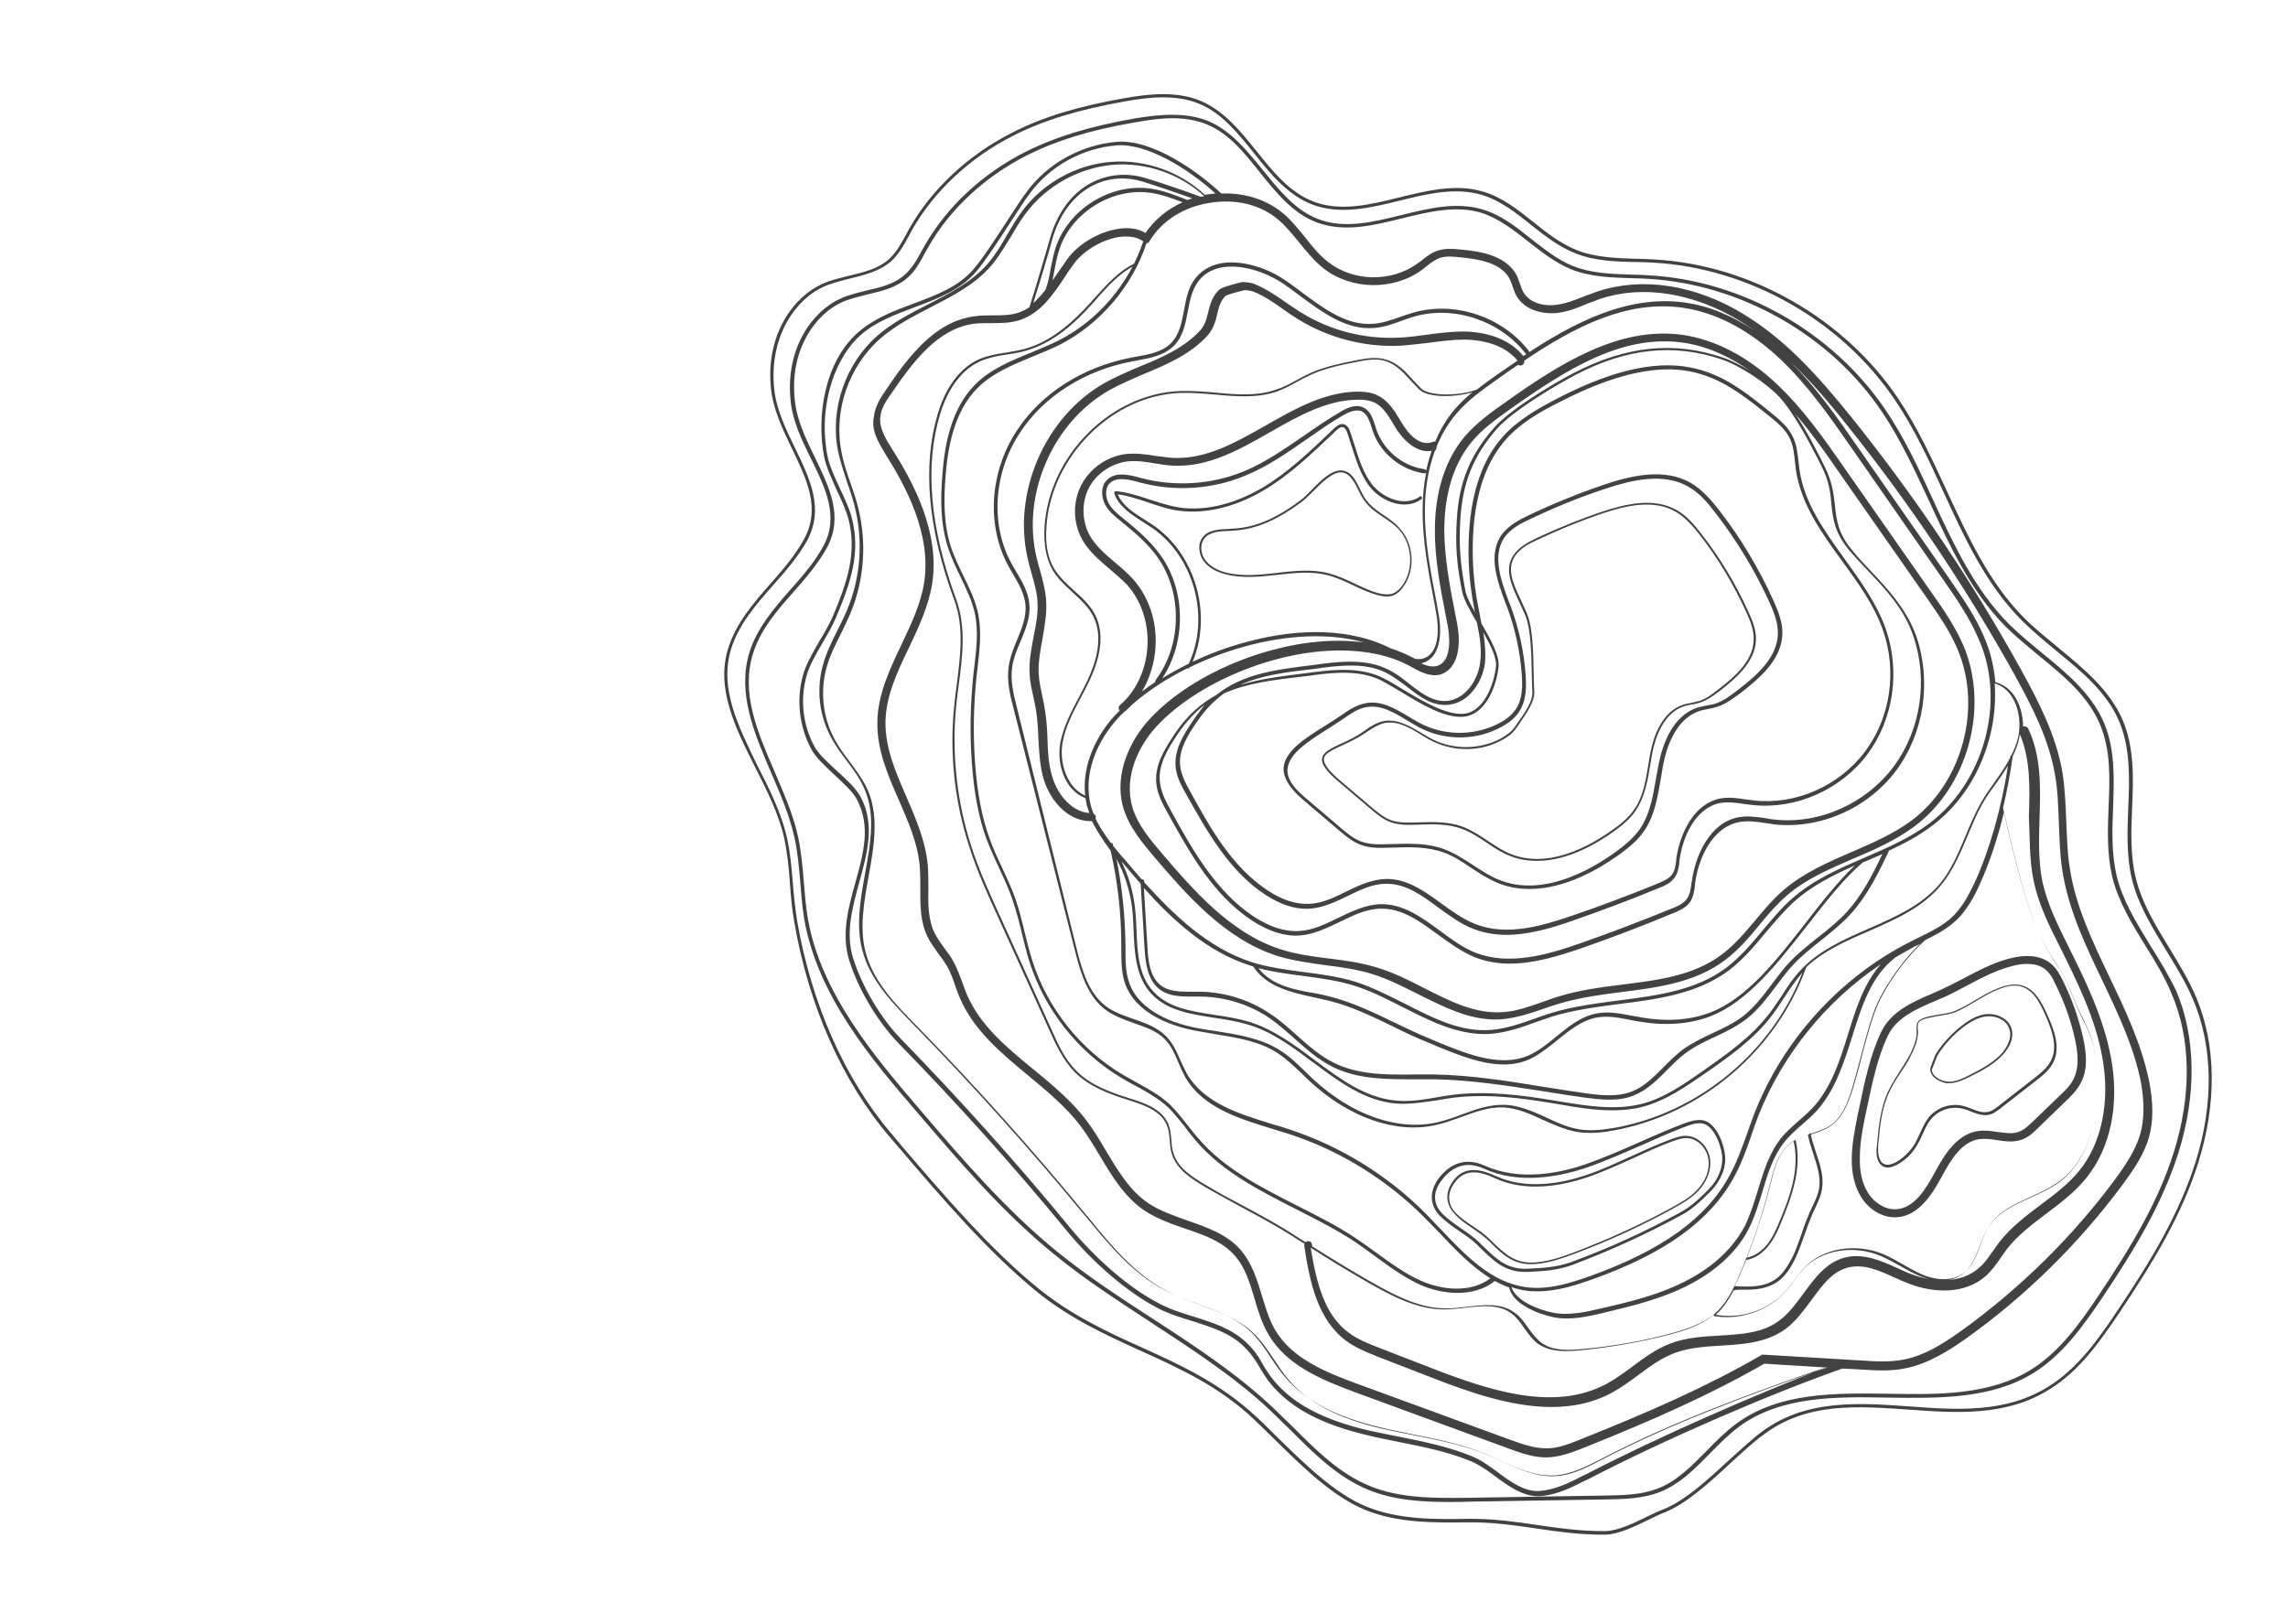 <?xml version="1.0" encoding="UTF-8"?>
<svg xmlns="http://www.w3.org/2000/svg" xmlns:xlink="http://www.w3.org/1999/xlink" width="419.25pt" height="297.75pt" viewBox="0 0 419.25 297.75" version="1.2">
<defs>
<clipPath id="clip1">
  <path d="M 132 17 L 406 17 L 406 281.289 L 132 281.289 Z M 132 17 "/>
</clipPath>
</defs>
<g id="surface1">
<g clip-path="url(#clip1)" clip-rule="nonzero">
<path style=" stroke:none;fill-rule:nonzero;fill:rgb(25.879%,25.879%,25.879%);fill-opacity:1;" d="M 402.395 182.727 C 401.094 179.645 399.262 176.684 397.547 173.84 C 395.062 169.754 392.461 165.547 391.34 160.867 C 390.332 156.723 390.512 152.281 390.688 148.016 C 390.926 142.625 391.102 137.059 388.973 132.023 C 386.609 126.512 381.879 122.605 377.27 118.812 C 375.141 117.035 372.895 115.258 370.941 113.305 C 364.438 106.789 360.539 98.199 356.695 89.906 C 354.035 84.164 351.316 78.238 347.766 72.969 C 337.895 58.336 320.809 48.562 303.191 47.559 C 302.129 47.496 301.004 47.438 299.941 47.438 C 296.156 47.32 292.254 47.203 288.766 45.781 C 285.871 44.594 283.387 42.641 280.961 40.688 C 278.125 38.434 275.227 36.125 271.738 35.117 C 266.773 33.637 261.512 34.941 256.43 36.184 C 251.168 37.488 245.668 38.852 240.703 36.953 C 236.328 35.297 233.254 31.445 230.297 27.773 C 227.34 24.102 224.328 20.309 219.953 18.473 C 215.637 16.695 210.668 17.172 206 18 C 197.605 19.48 191.102 21.434 185.543 24.277 C 177.445 28.367 170.703 34.645 166.566 41.988 C 166.391 42.285 166.211 42.641 166.035 42.996 C 165.148 44.594 164.262 46.254 162.902 47.496 C 160.949 49.273 158.348 49.867 155.688 50.52 C 154.035 50.934 152.32 51.289 150.781 52 C 145.461 54.309 140.258 61.297 141.262 71.191 C 141.676 75.039 143.391 78.652 145.105 82.207 C 147.824 87.836 150.426 93.164 147.352 98.793 C 145.758 101.754 143.449 104.422 141.203 106.969 C 138.07 110.52 134.879 114.191 133.402 118.934 C 131.152 126.277 134.82 133.562 138.367 140.609 C 140.496 144.816 142.684 149.141 143.688 153.582 C 144.277 156.367 144.574 159.27 144.75 162.055 C 144.93 164.305 145.105 166.613 145.52 168.863 C 148.121 184.207 154.328 198.242 163.02 208.371 L 164.852 210.504 C 172.418 219.391 181.051 229.461 189.977 236.746 C 196.125 241.719 202.629 244.684 209.016 247.586 C 216.344 250.902 223.32 254.102 229.707 260.082 C 230.887 261.207 232.129 262.453 233.488 263.754 C 238.516 268.73 244.191 274.297 250.102 276.727 C 256.133 279.215 262.93 279.098 268.961 279.035 C 273.336 278.977 277.473 279.57 281.555 280.164 C 285.457 280.754 289.418 281.289 293.555 281.289 C 293.793 281.289 294.027 281.289 294.207 281.289 C 296.57 281.227 299.348 279.867 301.832 278.68 C 302.953 278.148 303.961 277.613 304.906 277.262 C 308.867 275.719 313.125 271.871 317.203 268.078 C 319.391 266.066 321.461 264.168 323.352 262.809 C 331.215 257.062 340.141 257.715 349.66 258.363 C 358.527 259.016 367.691 259.668 375.672 254.574 C 380.992 251.258 384.656 246.105 388.324 240.652 C 394.828 230.941 399.793 222.59 402.75 213.289 C 406.238 202.332 406.117 191.492 402.395 182.727 Z M 402.277 213.109 C 399.32 222.352 394.414 230.703 387.91 240.359 C 384.305 245.75 380.637 250.844 375.434 254.102 C 367.574 259.074 358.527 258.426 349.719 257.773 C 340.555 257.121 331.035 256.469 323.055 262.273 C 321.164 263.637 319.094 265.59 316.848 267.605 C 313.004 271.16 308.629 275.188 304.73 276.668 C 303.781 277.023 302.719 277.555 301.594 278.09 C 299.172 279.273 296.453 280.578 294.207 280.637 C 289.832 280.695 285.691 280.102 281.613 279.512 C 277.711 278.918 273.75 278.387 269.613 278.387 C 269.375 278.387 269.141 278.387 268.961 278.387 C 262.992 278.504 256.25 278.562 250.34 276.133 C 244.547 273.766 238.93 268.199 233.902 263.281 C 232.602 261.977 231.363 260.734 230.121 259.609 C 223.617 253.566 216.344 250.191 209.25 246.992 C 202.926 244.148 196.422 241.129 190.332 236.211 C 181.406 228.984 172.832 218.914 165.266 210.09 L 163.434 207.898 C 154.801 197.828 148.652 183.91 146.051 168.688 C 145.699 166.438 145.461 164.184 145.285 161.934 C 145.047 159.09 144.812 156.188 144.16 153.406 C 143.156 148.961 140.969 144.578 138.781 140.316 C 135.234 133.027 131.805 126.219 133.934 119.051 C 135.352 114.43 138.543 110.816 141.617 107.324 C 143.863 104.773 146.23 102.109 147.887 99.09 C 151.078 93.227 148.418 87.777 145.637 82.031 C 143.926 78.535 142.211 74.922 141.855 71.191 C 140.91 61.594 145.875 54.785 150.961 52.531 C 152.438 51.883 154.152 51.465 155.746 51.051 C 158.41 50.398 161.129 49.75 163.258 47.914 C 164.676 46.609 165.621 44.949 166.508 43.293 C 166.684 42.938 166.863 42.641 167.039 42.285 C 171.117 35.059 177.742 28.84 185.781 24.812 C 191.277 22.027 197.723 20.074 206.059 18.594 C 210.668 17.762 215.516 17.289 219.715 19.008 C 223.914 20.727 226.926 24.516 229.824 28.129 C 232.84 31.918 235.973 35.77 240.465 37.488 C 245.609 39.441 251.168 38.078 256.488 36.777 C 261.512 35.531 266.656 34.289 271.504 35.711 C 274.875 36.719 277.77 38.969 280.547 41.219 C 283.031 43.172 285.574 45.188 288.531 46.371 C 292.137 47.852 296.098 47.973 299.879 48.031 C 300.945 48.031 302.008 48.09 303.074 48.148 C 320.512 49.156 337.48 58.812 347.234 73.324 C 350.781 78.535 353.504 84.457 356.102 90.145 C 359.945 98.496 363.906 107.145 370.469 113.719 C 372.422 115.676 374.668 117.512 376.797 119.289 C 381.348 123.02 386.078 126.867 388.324 132.258 C 390.391 137.176 390.215 142.684 389.98 148.016 C 389.801 152.34 389.625 156.781 390.629 161.047 C 391.754 165.785 394.414 170.051 396.895 174.137 C 398.609 176.98 400.441 179.883 401.742 182.961 C 405.527 191.551 405.703 202.273 402.277 213.109 Z M 238.574 146.414 L 245.312 152.16 C 246.438 153.109 247.738 154.234 249.273 154.828 C 251.105 155.539 253.117 155.418 255.07 155.359 L 255.188 155.359 C 258.32 155.242 261.629 155.184 264.527 156.25 C 266.359 156.898 268.016 158.023 269.613 159.09 C 271.148 160.098 272.688 161.105 274.402 161.816 C 276.352 162.645 278.301 162.941 280.312 162.941 C 286.758 162.941 292.906 159.328 296.512 156.781 C 298.227 155.539 300 154.176 301.242 152.34 C 303.191 149.555 303.723 146.121 304.316 142.801 C 304.492 141.855 304.609 140.906 304.789 140.02 C 305.379 136.996 307.094 131.668 311.469 130.305 C 312 130.125 312.473 130.066 313.004 129.949 C 313.539 129.832 314.129 129.711 314.719 129.535 C 316.316 129 317.676 127.934 318.918 127.047 C 322.582 124.203 326.484 120.828 326.602 116.148 C 326.66 113.957 325.773 111.883 324.949 110.047 C 322.285 104.184 318.977 98.613 315.016 93.52 C 313.656 91.805 312.059 89.848 309.871 88.547 C 305.023 85.703 298.875 87.184 294.086 88.781 C 289.359 90.383 284.688 92.277 280.195 94.41 C 278.301 95.297 276.352 96.363 275.109 98.082 C 272.625 101.754 274.34 106.434 275.879 110.582 L 276.234 111.469 C 277.652 115.379 278.539 119.406 278.836 123.551 C 279.012 125.742 279.012 128.172 277.711 130.066 C 277.062 130.957 276.176 131.785 274.812 132.496 C 270.559 134.805 265.18 134.926 260.805 132.852 C 259.918 132.438 259.031 131.902 258.145 131.371 C 255.66 129.891 253.117 128.352 250.281 128.883 C 248.625 129.18 247.145 130.125 245.727 131.133 C 244.781 131.785 243.777 132.438 242.711 133.09 C 239.105 135.34 235.383 137.707 235.203 140.789 C 235.145 142.566 236.27 144.402 238.574 146.414 Z M 243.184 133.68 C 244.191 133.027 245.254 132.379 246.199 131.727 C 247.621 130.719 248.922 129.832 250.457 129.594 C 253.059 129.18 255.363 130.543 257.789 132.023 C 258.676 132.555 259.562 133.09 260.508 133.562 C 265.117 135.812 270.734 135.695 275.168 133.207 C 276.586 132.438 277.652 131.547 278.301 130.543 C 279.723 128.469 279.723 125.863 279.543 123.551 C 279.25 119.348 278.301 115.199 276.883 111.289 L 276.527 110.402 C 275.051 106.434 273.395 101.934 275.641 98.555 C 276.766 96.957 278.598 95.949 280.43 95.121 C 284.922 92.988 289.535 91.094 294.266 89.551 C 298.934 88.012 304.848 86.531 309.457 89.258 C 311.527 90.441 313.066 92.336 314.363 94.055 C 318.266 99.09 321.578 104.598 324.238 110.402 C 325.008 112.121 325.836 114.133 325.773 116.207 C 325.656 120.531 321.934 123.789 318.387 126.512 C 317.145 127.461 315.902 128.41 314.426 128.941 C 313.891 129.121 313.359 129.18 312.828 129.297 C 312.297 129.414 311.703 129.535 311.172 129.652 C 306.383 131.133 304.609 136.703 303.961 139.898 C 303.781 140.848 303.605 141.797 303.43 142.742 C 302.895 146 302.305 149.316 300.473 151.984 C 299.23 153.703 297.574 155.062 295.918 156.25 C 291.367 159.508 282.559 164.539 274.578 161.223 C 272.922 160.57 271.387 159.508 269.906 158.559 C 268.254 157.492 266.539 156.367 264.645 155.656 C 262.457 154.828 260.094 154.648 257.73 154.648 C 256.781 154.648 255.895 154.707 255.008 154.707 L 254.891 154.707 C 253.059 154.766 251.105 154.887 249.395 154.234 C 247.973 153.703 246.793 152.695 245.668 151.746 L 238.93 146 C 236.801 144.164 235.797 142.566 235.914 140.965 C 236.211 138.062 239.758 135.871 243.184 133.68 Z M 386.492 178.992 C 383.418 172.535 380.223 165.902 379.219 158.797 C 378.805 156.129 378.746 153.348 378.629 150.68 C 378.508 147.66 378.391 144.578 377.918 141.559 C 376.734 134.688 373.484 128.469 370.293 122.664 C 361.363 106.551 350.961 91.094 339.434 76.699 C 332.871 68.523 327.016 62.188 319.566 57.625 C 310.699 52.176 300.945 50.695 292.727 53.422 C 291.898 53.719 291.07 54.012 290.305 54.309 C 288.648 54.961 287.051 55.613 285.336 55.848 C 283.09 56.203 280.312 55.613 279.129 53.539 C 278.895 53.125 278.715 52.59 278.539 52.059 C 278.363 51.586 278.184 51.109 278.008 50.637 C 276.176 46.965 271.68 46.074 267.484 45.723 C 266.242 45.602 264.766 45.484 263.402 45.957 C 262.281 46.312 261.395 47.023 260.508 47.734 C 260.27 47.914 259.977 48.148 259.68 48.328 C 254.949 51.762 247.973 51.645 243.363 48.031 C 241.766 46.785 240.465 45.188 239.164 43.527 C 237.984 42.109 236.801 40.566 235.383 39.324 C 232.309 36.656 228.227 35.297 223.793 35.473 C 219.773 31.684 211.32 25.465 204.641 25.996 C 198.195 26.531 192.047 29.906 188.203 35.059 C 187.258 36.305 185.898 38.434 184.422 40.688 C 182.293 43.945 179.867 47.676 178.391 49.332 C 175.613 52.59 171.594 54.074 167.336 55.672 C 163.789 56.977 160.121 58.395 157.285 60.883 C 150.961 66.395 149.598 76.582 151.02 83.746 C 151.371 85.586 152.438 87.836 153.383 89.969 C 154.27 91.805 155.039 93.582 155.453 95.062 C 157.109 101.398 155.156 106.906 152.613 112.949 C 152.023 114.312 151.195 115.793 150.25 117.332 C 149.008 119.523 147.648 121.773 147.117 123.848 C 145.875 128.352 146.465 133.266 148.711 137.414 C 149.539 138.895 151.254 140.492 152.91 142.031 C 154.566 143.574 156.281 145.113 157.047 146.594 C 159.59 151.449 158.23 156.426 156.754 161.699 C 155.453 166.375 154.094 171.234 155.629 176.09 C 157.285 181.363 160.832 187.285 164.617 191.195 C 175.375 202.211 185.781 213.762 195.535 225.668 C 200.441 231.59 206.59 236.863 212.031 239.707 C 214.039 240.773 216.285 241.484 218.473 242.137 C 221.961 243.262 225.273 244.266 227.812 246.695 C 229.234 248.059 230 249.242 230.77 250.547 C 231.422 251.613 232.012 252.68 233.074 253.922 C 236.742 258.188 242.238 261.09 250.457 263.043 C 252.348 263.52 254.359 263.875 256.25 264.289 C 260.684 265.176 265.297 266.066 269.551 267.844 C 271.09 268.492 272.625 269.559 274.105 270.684 C 276.527 272.461 279.012 274.238 281.789 274.238 C 281.91 274.238 282.027 274.238 282.086 274.238 C 285.219 274.062 288.117 272.582 290.895 271.16 L 291.07 271.102 C 304.73 263.992 324.121 255.582 337.598 250.844 L 340.969 251.02 C 343.688 251.199 346.469 251.375 349.246 250.781 C 353.324 249.953 356.988 247.645 360.359 245.273 C 371.355 237.395 380.992 227.859 389.031 217.02 C 390.805 214.594 392.816 211.75 393.762 208.492 C 394.59 205.59 394.59 202.211 393.82 198.242 C 392.402 191.312 389.387 185.035 386.492 178.992 Z M 365.504 125.27 C 366.805 125.625 367.926 126.512 368.754 127.875 C 370.055 130.008 370.41 133.09 369.641 135.754 C 369.348 136.703 368.992 137.59 368.578 138.418 C 368.461 138.477 368.398 138.539 368.34 138.715 C 368.34 138.773 368.34 138.832 368.34 138.895 C 367.512 140.492 366.508 141.914 365.504 143.336 C 364.617 144.578 363.73 145.824 362.961 147.188 C 361.898 149.082 361.012 151.152 360.184 153.168 C 358.883 156.25 357.582 159.445 355.453 161.992 C 352.141 165.961 347.234 168.094 342.508 170.168 C 337.895 172.184 333.164 174.254 329.797 177.988 C 328.496 179.406 327.43 181.008 326.426 182.605 C 325.715 183.672 325.008 184.738 324.238 185.746 C 320.926 190.07 316.434 193.211 312.059 196.289 C 308.57 198.719 304.965 201.266 300.828 202.332 C 295.918 203.574 290.66 202.688 285.633 201.855 L 284.156 201.621 C 278.773 200.73 272.449 199.902 266.184 200.672 C 265.18 200.789 264.172 200.969 263.227 201.145 C 260.805 201.562 258.32 201.977 255.895 201.738 C 250.281 201.266 245.727 197.887 240.938 194.336 C 237.215 191.551 233.312 188.648 228.879 187.285 C 226.867 186.695 224.738 186.34 222.672 186.043 C 218.059 185.332 213.684 184.68 210.965 181.305 C 208.543 178.344 208.422 174.312 208.246 170.465 C 208.188 169.043 208.129 167.562 207.949 166.141 C 207.594 163.238 206.77 160.453 205.469 157.848 C 206.59 159.152 207.773 160.57 209.016 161.992 L 209.723 173.781 C 209.902 176.504 210.258 179.586 212.441 181.305 C 214.277 182.727 216.641 182.664 218.887 182.664 C 219.301 182.664 219.715 182.664 220.07 182.664 C 224.445 182.727 228.879 184.086 232.484 186.516 C 234.141 187.641 235.738 189.062 237.215 190.367 C 239.344 192.262 241.59 194.273 244.25 195.578 C 248.922 197.887 254.301 197.828 259.441 197.828 C 260.566 197.828 261.809 197.828 262.93 197.828 C 269.613 197.949 276.293 199.016 282.797 200.02 C 285.336 200.434 287.938 200.852 290.539 201.207 C 291.957 201.383 293.496 201.562 294.914 201.562 C 296.453 201.562 297.93 201.383 299.348 200.789 C 301.773 199.844 303.664 197.949 305.496 196.113 C 306.562 195.047 307.625 193.922 308.867 193.031 C 310.523 191.789 312.414 190.898 314.305 190.012 C 316.258 189.121 318.266 188.113 320.039 186.754 C 322.168 185.094 323.824 182.902 325.422 180.77 C 326.426 179.469 327.43 178.047 328.555 176.859 C 330.09 175.203 331.984 173.723 333.758 172.301 C 335.59 170.82 337.539 169.277 339.137 167.504 C 342.152 164.184 344.16 160.098 346.055 156.129 C 346.055 156.07 346.113 156.012 346.055 155.953 C 348.715 154.707 351.375 153.348 353.738 151.57 C 361.84 145.703 366.211 135.223 365.504 125.27 Z M 372.656 161.52 C 373.543 165.727 375.434 169.574 377.328 173.309 C 380.578 179.824 383.949 186.574 385.25 193.922 C 386.668 201.918 385.133 209.438 381.051 214.531 C 379.102 216.961 376.5 218.914 373.957 220.812 C 371.297 222.824 368.52 224.898 366.391 227.625 C 365.977 228.156 365.562 228.75 365.207 229.281 C 364.379 230.406 363.672 231.531 362.664 232.363 C 359.238 235.441 353.977 234.969 350.25 233.547 C 349.422 233.25 348.535 232.836 347.648 232.422 C 344.633 231.059 341.5 229.695 338.191 230.465 C 334.703 231.297 332.574 234.199 330.504 237.043 C 329.145 238.879 327.785 240.773 326.012 242.074 C 322.996 244.328 319.152 244.562 315.074 244.801 C 312.059 244.977 308.926 245.156 306.027 246.281 C 303.488 247.23 301.242 248.887 299.113 250.488 C 297.574 251.613 295.98 252.797 294.324 253.684 C 284.746 258.781 272.922 254.871 262.516 250.844 L 252.586 246.992 C 250.754 246.281 248.801 245.512 247.207 244.328 C 242.594 241.008 241.176 234.848 240.172 228.688 C 243.66 230.941 247.207 233.074 250.812 235.145 C 255.066 237.574 259.68 240.004 264.586 240.004 C 264.645 240.004 264.703 240.004 264.766 240.004 C 265.945 240.004 267.246 239.824 268.43 239.707 C 271.621 239.352 274.637 238.996 277 240.773 C 277.949 241.484 278.656 242.492 279.309 243.438 C 280.016 244.445 280.785 245.512 281.789 246.281 C 283.27 247.348 285.102 247.645 286.992 247.645 C 287.762 247.645 288.59 247.586 289.359 247.523 C 295.031 246.992 300.648 245.984 306.148 244.562 C 308.691 243.852 311.645 242.965 313.891 241.07 C 313.953 241.008 314.012 240.949 314.07 240.891 C 314.07 240.891 314.012 240.949 314.012 241.008 C 314.012 241.129 314.07 241.188 314.129 241.246 C 314.898 241.363 315.664 241.426 316.434 241.426 C 320.574 241.426 324.711 239.59 327.43 236.449 C 327.902 235.914 328.316 235.324 328.73 234.73 C 329.262 234.02 329.855 233.25 330.445 232.598 C 333.816 229.043 339.668 228.098 344.691 230.23 C 345.875 230.762 347.059 231.414 348.121 232.008 C 349.246 232.656 350.43 233.309 351.668 233.844 C 353.09 234.434 356.637 235.559 359.414 233.664 C 361.188 232.422 362.016 230.348 362.785 228.332 C 363.258 227.09 363.789 225.727 364.559 224.66 C 366.273 222.172 369.051 220.871 371.949 219.566 C 373.781 218.738 375.73 217.852 377.387 216.664 C 380.402 214.414 382.59 210.684 383.535 206.18 C 384.422 202.035 384.184 197.652 383.949 193.922 C 383.77 191.016 383.004 189.535 381.938 187.227 C 381.762 186.871 381.582 186.457 381.348 186.043 C 380.934 185.211 380.52 184.266 380.105 183.258 C 379.16 181.008 378.035 178.461 376.855 176.742 C 372.539 170.582 370.586 162.824 368.875 156.012 C 368.223 153.406 367.574 150.738 367.039 148.074 C 367.75 145.055 368.34 141.914 368.754 138.953 C 368.754 138.895 368.754 138.832 368.754 138.773 C 369.168 137.887 369.523 136.996 369.82 136.051 C 369.938 135.574 370.055 135.043 370.113 134.57 C 372.066 139.188 371.949 144.285 371.77 149.613 C 371.949 153.465 371.828 157.609 372.656 161.52 Z M 324.062 228.332 C 325.125 227.031 325.836 225.43 326.426 223.949 C 328.375 219.211 330.211 214.117 329.027 208.906 C 329.734 208.551 330.504 208.254 331.273 208.016 C 331.508 209.145 331.863 210.27 332.219 211.336 C 332.93 213.527 333.637 215.598 333.344 217.73 C 333.164 218.977 332.574 220.16 332.043 221.285 C 331.863 221.641 331.746 221.938 331.57 222.293 C 331.035 223.535 330.562 224.781 330.148 226.082 C 329.5 227.859 328.91 229.754 327.902 231.414 C 327.074 232.895 326.188 233.961 325.125 234.613 C 323.113 235.914 320.633 235.914 317.852 235.738 C 318.207 235.027 318.562 234.258 318.859 233.605 C 319.211 232.719 319.566 231.828 319.98 230.941 C 321.461 230.703 322.879 229.816 324.062 228.332 Z M 320.102 230.527 C 321.812 226.141 323.293 221.582 324.414 217.02 L 324.473 216.902 C 325.125 214.176 325.836 211.336 327.961 209.676 C 328.199 209.496 328.434 209.32 328.672 209.203 C 329.797 214.297 328.023 219.27 326.07 223.891 C 325.48 225.371 324.77 226.914 323.766 228.156 C 322.762 229.398 321.461 230.23 320.102 230.527 Z M 320.039 236.391 C 322.051 236.391 323.883 236.094 325.48 235.086 C 326.602 234.375 327.547 233.25 328.434 231.711 C 329.383 229.992 330.031 228.098 330.684 226.262 C 331.098 225.016 331.57 223.773 332.102 222.527 C 332.219 222.172 332.395 221.879 332.574 221.523 C 333.105 220.336 333.695 219.152 333.875 217.852 C 334.23 215.539 333.461 213.348 332.75 211.215 C 332.395 210.148 332.043 209.023 331.805 207.957 C 333.047 207.543 334.348 207.129 335.469 206.359 C 337.656 204.82 338.664 202.211 339.492 199.664 C 340.082 197.652 340.672 195.578 341.145 193.625 C 341.855 190.957 342.566 188.176 343.512 185.566 C 344.988 181.363 349.066 175.559 352.793 172.301 C 354.863 171.293 356.93 170.168 358.645 168.508 C 360.477 166.672 361.719 164.422 362.727 162.172 C 364.438 158.441 366.035 153.762 367.219 148.844 C 367.75 151.273 368.34 153.699 368.934 156.07 C 370.648 162.941 372.598 170.699 376.914 176.922 C 378.098 178.578 379.16 181.125 380.105 183.375 C 380.52 184.383 380.934 185.391 381.348 186.219 C 381.523 186.633 381.703 187.051 381.938 187.406 C 383.004 189.656 383.77 191.137 383.949 193.98 C 384.184 197.711 384.422 202.035 383.535 206.18 C 382.59 210.562 380.461 214.238 377.504 216.43 C 375.91 217.613 374.016 218.5 372.184 219.332 C 369.348 220.633 366.391 221.938 364.617 224.543 C 363.848 225.668 363.316 227.031 362.844 228.332 C 362.074 230.406 361.305 232.301 359.59 233.488 C 356.988 235.266 353.562 234.199 352.203 233.605 C 351.02 233.074 349.836 232.422 348.715 231.77 C 347.59 231.117 346.406 230.465 345.227 229.934 C 340.023 227.742 333.992 228.75 330.562 232.422 C 329.914 233.074 329.383 233.902 328.789 234.613 C 328.375 235.203 327.961 235.738 327.488 236.332 C 324.355 240.004 319.273 241.84 314.484 241.008 C 314.426 241.008 314.363 241.008 314.363 241.008 C 315.785 239.766 316.789 238.168 317.676 236.508 C 318.445 236.332 319.273 236.391 320.039 236.391 Z M 204.582 157.434 C 206.059 160.156 207.004 163.121 207.418 166.199 C 207.594 167.562 207.656 169.043 207.715 170.465 C 207.891 174.434 208.07 178.578 210.551 181.66 C 213.449 185.211 218.059 185.863 222.613 186.574 C 224.68 186.871 226.809 187.227 228.762 187.82 C 233.137 189.121 236.918 191.965 240.645 194.75 C 245.254 198.184 250.043 201.797 255.836 202.273 C 258.32 202.449 260.863 202.035 263.285 201.68 C 264.23 201.5 265.238 201.383 266.242 201.207 C 272.508 200.434 278.773 201.266 284.098 202.152 L 285.574 202.391 C 288.824 202.984 292.195 203.516 295.508 203.516 C 297.34 203.516 299.23 203.34 301.004 202.863 C 305.262 201.738 309.043 199.074 312.414 196.762 C 316.848 193.684 321.398 190.484 324.711 186.102 C 325.48 185.094 326.188 183.969 326.898 182.902 C 327.902 181.363 328.969 179.762 330.211 178.344 C 330.211 178.344 330.27 178.281 330.27 178.281 C 324.652 192.855 311.289 203.93 295.918 206.715 C 294.145 207.012 291.781 207.367 289.418 207.012 C 287.289 206.656 285.277 205.766 283.328 204.82 C 280.961 203.754 278.48 202.629 275.82 202.508 C 273.039 202.391 270.379 203.336 267.84 204.285 C 266.418 204.82 264.941 205.352 263.402 205.707 C 256.191 207.367 247.68 204.402 240.523 197.711 C 240.051 197.297 239.637 196.824 239.164 196.406 C 237.746 195.047 236.328 193.625 234.613 192.559 C 231.125 190.309 226.926 189.656 222.906 189.004 C 221.664 188.824 220.426 188.648 219.242 188.41 C 215.457 187.699 208.777 185.566 206.887 180.059 C 206.234 178.164 206.234 176.09 206.234 174.078 L 206.234 173.426 C 206.176 168.035 205.645 162.645 204.582 157.434 Z M 240.938 182.844 C 241.883 183.082 242.891 183.258 243.777 183.496 C 247.738 184.504 251.52 186.34 255.188 188.113 C 257.316 189.18 259.562 190.246 261.809 191.137 L 263.051 191.668 C 267.07 193.328 271.445 195.105 275.523 195.105 C 277.414 195.105 279.25 194.75 280.961 193.801 C 282.559 192.914 283.977 191.789 285.336 190.664 C 287.645 188.824 289.77 187.051 292.551 186.516 C 294.621 186.102 296.809 186.574 298.934 186.988 C 299.527 187.109 300.059 187.227 300.648 187.285 C 305.32 188.055 309.695 187.699 313.418 186.277 C 320.277 183.613 325.773 176.504 331.156 169.633 C 334.582 165.25 337.836 161.047 341.324 158.086 C 341.5 158.023 341.738 157.906 341.914 157.848 C 342.918 157.434 343.926 156.957 344.93 156.543 C 343.156 160.277 341.207 164.066 338.426 167.148 C 336.832 168.863 334.938 170.406 333.105 171.828 C 331.332 173.246 329.441 174.73 327.844 176.445 C 326.66 177.691 325.656 179.113 324.652 180.414 C 323.113 182.488 321.461 184.621 319.449 186.219 C 317.734 187.523 315.785 188.469 313.832 189.359 C 311.941 190.246 309.992 191.195 308.277 192.438 C 307.035 193.387 305.91 194.512 304.848 195.578 C 303.016 197.414 301.301 199.191 298.992 200.078 C 296.395 201.086 293.379 200.789 290.48 200.375 C 287.879 200.02 285.277 199.605 282.734 199.191 C 276.234 198.125 269.492 197.059 262.754 196.941 C 261.57 196.941 260.391 196.941 259.266 196.941 C 254.18 197 248.922 197.059 244.426 194.809 C 241.887 193.566 239.699 191.609 237.57 189.715 C 236.031 188.352 234.496 186.93 232.723 185.805 C 228.996 183.258 224.387 181.836 219.891 181.777 C 219.48 181.777 219.066 181.777 218.652 181.777 C 216.523 181.777 214.277 181.836 212.68 180.594 C 210.73 179.051 210.375 176.211 210.258 173.602 L 209.605 162.766 C 214.867 168.629 221.191 174.492 229.113 176.98 C 229.293 177.039 229.469 177.098 229.648 177.156 C 232.07 180.891 236.562 181.895 240.938 182.844 Z M 230.594 177.453 C 233.254 178.164 236.031 178.52 238.75 178.875 C 241.824 179.289 245.078 179.703 248.094 180.652 C 251.168 181.602 254.18 183.141 257.078 184.621 C 261.867 187.051 266.773 189.535 272.035 189.535 C 272.449 189.535 272.922 189.535 273.336 189.477 C 276.055 189.242 278.715 188.352 281.258 187.406 C 282.324 187.051 283.445 186.633 284.57 186.277 C 288.473 185.094 292.609 184.562 296.688 184.027 C 303.723 183.141 310.996 182.191 316.789 177.867 C 319.391 175.914 321.52 173.367 323.586 170.879 C 325.301 168.863 327.016 166.793 329.027 165.016 C 332.219 162.23 336.062 160.336 339.906 158.617 C 336.832 161.52 333.934 165.191 330.918 169.102 C 325.598 175.914 320.102 183.02 313.418 185.566 C 309.812 186.988 305.438 187.285 300.945 186.516 C 300.355 186.398 299.82 186.277 299.23 186.219 C 297.043 185.805 294.855 185.332 292.609 185.746 C 289.711 186.277 287.406 188.176 285.16 190.012 C 283.801 191.137 282.383 192.262 280.844 193.09 C 275.582 195.934 269.078 193.328 263.344 190.957 L 262.105 190.426 C 259.855 189.535 257.609 188.41 255.48 187.406 C 251.816 185.629 247.973 183.793 243.953 182.727 C 243.008 182.488 242.062 182.25 241.059 182.074 C 237.035 181.422 232.898 180.535 230.594 177.453 Z M 353.383 151.035 C 349.895 153.641 345.758 155.418 341.797 157.137 C 337.125 159.152 332.336 161.223 328.496 164.602 C 326.426 166.375 324.711 168.508 322.996 170.523 C 320.988 172.953 318.859 175.441 316.375 177.336 C 310.758 181.539 303.902 182.43 296.629 183.375 C 292.551 183.91 288.352 184.441 284.391 185.629 C 283.27 185.984 282.145 186.34 281.082 186.754 C 278.598 187.641 275.996 188.531 273.336 188.766 C 267.719 189.242 262.754 186.695 257.434 183.969 C 254.477 182.488 251.461 180.949 248.328 179.941 C 245.254 178.992 242.004 178.578 238.871 178.164 C 235.738 177.75 232.543 177.336 229.469 176.387 C 221.43 173.84 215.043 167.68 209.664 161.699 L 209.664 161.52 C 209.664 161.344 209.488 161.164 209.25 161.164 C 209.25 161.164 209.191 161.164 209.191 161.164 C 208.07 159.863 206.945 158.559 205.883 157.312 C 205.23 156.605 204.641 155.832 203.988 155.062 C 203.93 154.945 203.93 154.828 203.93 154.707 C 203.871 154.59 203.754 154.473 203.574 154.531 C 202.512 153.109 201.508 151.629 200.738 150.027 C 200.738 149.969 200.797 149.91 200.797 149.793 C 200.797 149.496 200.621 149.316 200.383 149.141 C 200.207 148.727 200.086 148.312 199.969 147.957 C 198.195 141.734 201.328 135.457 204.875 131.609 C 205.23 131.254 205.586 130.836 206 130.48 C 206.059 130.422 206.117 130.422 206.176 130.363 C 206.59 130.008 207.004 129.594 207.418 129.18 C 210.258 126.691 213.742 124.383 217.586 122.484 C 217.645 122.484 217.645 122.547 217.703 122.547 C 217.824 122.547 217.883 122.484 217.941 122.367 C 217.941 122.309 218 122.309 218 122.309 C 225.152 118.812 233.488 116.621 241.117 116.621 C 244.191 116.621 247.145 116.977 249.926 117.746 C 244.898 117.094 239.223 117.512 233.254 119.109 C 224.266 121.48 215.812 126.219 210.668 131.785 C 207.184 135.574 204.047 141.797 205.82 148.016 C 206.887 151.629 209.367 154.531 211.555 157.137 C 217.293 163.828 224.387 172.121 234.023 175.203 C 236.918 176.09 239.992 176.504 242.949 176.922 C 245.848 177.277 248.801 177.691 251.582 178.578 C 254.418 179.469 257.195 180.891 259.918 182.25 C 264.41 184.504 269.02 186.871 274.047 186.871 C 274.461 186.871 274.875 186.871 275.289 186.812 C 277.887 186.574 280.371 185.746 282.797 184.918 C 283.801 184.562 284.863 184.207 285.871 183.91 C 289.477 182.844 293.379 182.309 297.102 181.836 C 303.723 181.008 310.582 180.117 316.02 176.031 C 318.504 174.195 320.512 171.828 322.406 169.516 C 323.941 167.621 325.598 165.727 327.43 164.125 C 330.918 161.105 335.352 159.211 339.609 157.375 C 343.395 155.773 347.293 154.055 350.664 151.57 C 360.539 144.344 364.559 129.77 359.828 118.457 C 358.289 114.844 356.043 111.586 353.855 108.508 L 337.836 85.586 C 334.172 80.312 330.387 74.922 325.539 70.359 C 320.16 65.266 314.129 62.188 308.156 61.359 C 296.629 59.816 285.809 66.629 275.762 73.797 C 273.219 75.574 270.617 77.469 268.488 79.898 C 263.938 85.23 262.93 92.16 262.93 97.016 C 262.871 102.406 263.938 107.738 264.941 112.949 L 265.297 114.785 C 265.473 115.852 266.359 121.184 263.285 122.07 C 262.34 122.309 261.395 122.012 260.391 121.598 C 260.449 121.598 260.566 121.539 260.625 121.539 C 263.938 120.59 264.289 116.207 263.582 112.418 L 263.227 110.402 C 262.164 104.895 261.039 99.207 261.098 93.52 C 261.098 90.383 261.512 86.473 262.93 82.621 C 263.168 82.445 263.285 82.148 263.227 81.91 C 264.055 79.84 265.238 77.766 266.773 75.93 C 268.902 73.383 271.68 71.426 274.34 69.531 C 275.641 68.645 276.883 67.695 278.184 66.867 C 278.422 67.043 278.773 67.043 279.012 66.867 C 279.25 66.688 279.367 66.395 279.309 66.098 C 288.648 59.816 298.047 55.02 308.215 56.383 C 315.961 57.449 322.227 62.07 326.129 65.742 C 331.156 70.48 335.234 76.285 339.137 81.91 L 356.281 106.551 C 358.586 109.871 360.949 113.305 362.547 117.094 C 367.691 128.527 363.551 143.512 353.383 151.035 Z M 191.691 110.047 C 191.574 108.152 191.043 106.316 190.57 104.539 C 190.332 103.711 190.098 102.879 189.918 102.109 C 187.199 90.559 192.934 77.41 203.219 71.547 C 205.23 70.422 207.477 69.473 209.664 68.523 C 213.805 66.809 218.059 64.973 221.191 61.594 C 222.375 60.293 222.73 58.871 223.027 57.625 C 223.32 56.383 223.559 55.258 224.562 54.25 C 224.859 54.012 226.574 53.539 228.051 53.184 C 228.523 53.184 229.234 53.301 229.59 53.422 C 231.598 54.191 233.371 55.434 235.203 56.738 C 236.031 57.332 236.918 57.922 237.863 58.516 C 243.422 61.949 250.043 63.668 256.547 63.371 C 258.32 63.254 260.035 63.016 261.75 62.84 C 263.938 62.543 266.184 62.246 268.371 62.246 C 272.625 62.305 276.113 63.668 278.066 66.098 C 276.824 66.984 275.523 67.812 274.281 68.703 C 273.039 69.59 271.859 70.422 270.676 71.367 C 267.777 72.555 261.984 72.73 260.391 71.191 C 259.918 70.715 259.441 70.184 258.969 69.711 C 257.551 68.109 256.074 66.512 254.004 65.918 C 252.113 65.328 250.043 65.742 248.211 66.098 C 245.492 66.629 242.773 67.223 240.172 68.348 C 239.285 68.762 238.457 69.176 237.629 69.652 C 236.445 70.301 235.262 70.953 233.961 71.367 C 230.355 72.672 226.453 72.316 222.672 71.961 C 220.602 71.781 218.473 71.605 216.344 71.664 C 203.633 72.078 192.223 83.453 191.398 96.543 C 191.219 99.859 191.691 102.406 192.875 104.48 C 193.82 106.078 195.18 107.324 196.539 108.566 C 197.961 109.871 199.438 111.23 200.324 112.949 C 202.273 116.801 200.797 121.48 199.258 124.738 C 198.785 125.742 198.254 126.75 197.723 127.758 C 196.305 130.422 194.887 133.148 194.293 136.109 C 193.586 140.078 195.121 144.875 198.906 146.297 C 199.023 146.891 199.082 147.543 199.32 148.133 C 199.438 148.43 199.496 148.727 199.613 149.023 C 196.246 148.785 193.586 145.41 192.699 141.973 C 192.105 139.781 191.988 137.59 191.93 135.223 C 191.871 133.504 191.75 131.785 191.457 130.066 C 191.336 129.238 191.16 128.352 190.984 127.578 C 190.688 126.156 190.391 124.855 190.332 123.492 C 190.215 121.359 190.629 119.227 191.043 116.977 C 191.398 114.785 191.871 112.418 191.691 110.047 Z M 267.012 114.371 L 266.656 112.535 C 265.652 107.441 264.645 102.109 264.645 96.898 C 264.703 92.277 265.59 85.762 269.848 80.785 C 271.801 78.477 274.34 76.699 276.824 74.922 C 287.051 67.695 297.16 61.297 308.215 62.781 C 313.066 63.43 317.32 65.621 320.691 67.992 C 318.977 66.926 317.203 66.039 315.785 65.562 C 306.738 62.484 297.988 63.371 288.293 68.406 C 284.035 70.656 276.707 75.102 273.867 78.297 C 269.434 83.273 267.363 88.309 266.953 95.121 C 266.656 99.859 266.891 103.234 267.898 108.328 C 268.191 109.871 269.375 111.941 270.617 114.074 C 271.148 116.562 271.562 119.051 271.207 121.539 C 270.793 124.676 268.488 128.172 265.18 128.469 C 262.578 128.707 260.391 127.047 258.145 125.27 C 256.961 124.32 255.719 123.375 254.359 122.723 C 250.633 120.828 246.199 121.184 242.359 121.656 L 240.645 121.895 C 233.902 122.723 227.812 123.434 222.848 127.402 C 220.07 128.941 217.527 131.133 215.34 134.391 C 213.391 137.293 211.676 140.078 211.852 143.277 C 211.969 145.469 213.094 147.48 214.098 149.258 C 217.941 156.188 222.258 164.008 229.352 168.688 C 232.426 170.699 235.324 171.648 238.102 171.473 C 240.703 171.293 243.125 170.109 245.492 168.984 C 247.914 167.797 250.398 166.555 253.059 166.555 C 253.117 166.555 253.176 166.555 253.176 166.555 C 257.02 166.555 260.152 168.863 263.465 171.293 C 265.59 172.832 267.777 174.434 270.203 175.441 C 272.273 176.27 274.461 176.625 276.648 176.625 C 281.141 176.625 285.691 175.203 289.832 173.781 C 295.445 171.828 301.062 169.695 306.562 167.383 C 307.566 166.969 308.926 166.438 309.695 165.312 C 310.285 164.422 310.465 163.355 310.582 162.289 L 310.582 162.055 C 311.172 157.375 313.715 151.629 318.68 150.68 C 320.219 150.383 321.875 150.621 323.469 150.859 C 324 150.918 324.473 150.977 325.008 151.094 C 333.461 152.043 342.27 148.191 347.473 141.203 C 352.555 134.332 353.977 124.914 351.137 116.621 C 349.422 111.766 346.055 108.094 342.742 104.598 C 341.617 103.414 340.496 102.227 339.492 100.984 C 336.832 97.844 336.535 95.477 336.238 92.75 C 336.004 90.617 335.766 88.367 334.348 85.523 C 333.047 82.918 331.098 79.008 328.969 75.871 C 331.863 79.246 334.465 82.918 336.949 86.531 L 352.969 109.453 C 355.098 112.535 357.344 115.676 358.766 119.168 C 363.258 129.891 359.473 143.633 350.133 150.504 C 346.879 152.871 343.098 154.531 339.371 156.129 C 334.996 158.023 330.504 159.98 326.84 163.121 C 324.887 164.777 323.234 166.793 321.637 168.688 C 319.746 170.938 317.793 173.246 315.488 174.965 C 310.344 178.816 303.961 179.645 297.219 180.473 C 293.379 180.949 289.418 181.48 285.75 182.605 C 284.688 182.902 283.621 183.316 282.617 183.672 C 280.195 184.504 277.949 185.332 275.523 185.508 C 270.379 185.922 265.77 183.555 260.863 181.066 C 258.145 179.645 255.246 178.223 252.289 177.336 C 249.395 176.445 246.379 176.031 243.422 175.676 C 240.523 175.32 237.512 174.906 234.73 174.02 C 225.508 171.117 218.531 163 212.918 156.426 C 210.789 153.938 208.422 151.152 207.477 147.895 C 205.883 142.27 208.719 136.582 211.969 133.09 C 219.242 125.27 233.312 119.227 245.551 119.227 C 250.16 119.227 254.535 120.059 258.203 122.012 C 258.379 122.129 258.555 122.191 258.734 122.309 C 260.328 123.195 262.164 124.145 264.055 123.609 C 267.305 122.426 267.719 118.102 267.012 114.371 Z M 271.801 115.91 C 273.16 118.34 274.34 120.648 274.105 122.309 C 273.574 126.336 271.504 130.543 268.191 130.836 C 264.941 131.074 260.566 128.469 257.02 126.336 C 255.777 125.566 254.594 124.855 253.531 124.32 C 249.629 122.309 244.898 122.664 240.762 123.195 C 240.109 123.254 239.52 123.375 238.93 123.434 C 234.73 123.965 230.828 124.441 227.223 125.566 C 231.184 123.73 235.676 123.195 240.82 122.605 L 242.535 122.367 C 246.258 121.895 250.574 121.539 254.121 123.375 C 255.363 124.027 256.605 124.973 257.789 125.863 C 260.094 127.641 262.398 129.477 265.355 129.18 C 269.078 128.883 271.621 125.094 272.094 121.598 C 272.273 119.703 272.094 117.805 271.801 115.91 Z M 238.988 123.965 C 239.578 123.906 240.23 123.848 240.82 123.73 C 244.84 123.195 249.453 122.84 253.234 124.797 C 254.242 125.328 255.422 126.039 256.723 126.809 C 260.508 129.121 264.766 131.668 268.191 131.371 C 271.801 131.074 274.047 126.633 274.578 122.367 C 274.875 120.234 273.16 117.215 271.445 114.254 C 271.387 113.836 271.266 113.363 271.207 112.949 C 271.09 112.297 270.973 111.707 270.852 111.113 C 269.965 106.613 269.672 101.992 269.965 97.43 C 270.438 90.145 272.449 84.457 275.938 80.551 C 278.656 77.469 282.383 75.395 285.691 73.738 C 300.355 66.156 307.98 67.281 312.414 68.82 C 316.789 70.301 320.453 73.266 324 76.105 C 325.48 77.293 327.195 78.652 328.023 80.488 C 328.613 81.793 328.73 83.156 328.91 84.637 C 328.969 85.168 329.027 85.645 329.086 86.176 C 330.031 92.453 333.816 97.727 337.539 102.82 C 340.438 106.789 343.453 110.934 345.047 115.555 C 347.648 123.02 346.406 131.547 341.738 137.77 C 337.008 144.047 329.027 147.602 321.34 146.711 C 320.867 146.652 320.395 146.594 319.922 146.535 C 318.387 146.297 316.848 146.059 315.25 146.355 C 310.285 147.305 307.805 152.93 307.152 157.434 L 307.152 157.668 C 307.035 158.559 306.918 159.508 306.441 160.215 C 305.852 161.047 304.906 161.461 303.781 161.934 C 298.699 164.008 293.438 166.023 288.176 167.797 C 282.5 169.754 275.996 171.648 270.262 169.34 C 268.074 168.449 266.066 167.027 264.113 165.605 C 261.098 163.414 257.965 161.105 254.121 161.105 C 254.062 161.105 254.062 161.105 254.004 161.105 C 251.402 161.164 248.98 162.289 246.672 163.414 C 244.547 164.48 242.359 165.547 239.992 165.668 C 237.57 165.785 234.969 165.016 232.25 163.18 C 225.746 158.914 221.727 151.688 218.238 145.348 C 217.352 143.75 216.344 141.973 216.227 140.078 C 216.051 137.352 217.586 134.805 219.359 132.258 C 220.84 130.066 222.492 128.41 224.266 127.105 C 228.465 125.211 233.371 124.617 238.988 123.965 Z M 218.652 132.023 C 216.816 134.688 215.223 137.352 215.398 140.316 C 215.516 142.387 216.582 144.223 217.527 145.883 C 221.133 152.281 225.152 159.566 231.773 163.949 C 234.672 165.844 237.391 166.73 239.992 166.555 C 242.477 166.375 244.723 165.312 246.91 164.246 C 249.273 163.121 251.461 161.992 253.945 161.992 C 257.551 161.934 260.508 164.066 263.582 166.375 C 265.59 167.797 267.602 169.34 269.906 170.227 C 271.859 170.996 273.926 171.352 275.996 171.352 C 280.195 171.352 284.512 170.051 288.352 168.688 C 293.613 166.852 298.875 164.895 303.961 162.766 C 304.906 162.41 306.207 161.875 306.918 160.75 C 307.508 159.922 307.625 158.855 307.742 157.906 L 307.742 157.668 C 308.336 153.406 310.641 148.074 315.191 147.188 C 316.613 146.949 318.148 147.125 319.625 147.363 C 320.102 147.422 320.574 147.48 321.047 147.543 C 328.969 148.43 337.246 144.816 342.152 138.301 C 346.941 131.902 348.242 123.137 345.582 115.379 C 343.926 110.641 340.91 106.492 338.012 102.465 C 334.23 97.195 330.621 92.219 329.734 86.117 C 329.676 85.645 329.617 85.109 329.559 84.637 C 329.383 83.156 329.262 81.676 328.613 80.254 C 327.727 78.238 325.953 76.816 324.414 75.574 C 320.988 72.789 317.145 69.652 312.59 68.109 C 307.98 66.57 300.176 65.328 285.277 73.086 C 281.969 74.805 278.125 76.938 275.348 80.074 C 271.738 84.102 269.672 89.969 269.199 97.43 C 268.902 102.051 269.199 106.73 270.086 111.289 C 270.145 111.645 270.203 112 270.32 112.297 C 269.434 110.758 268.664 109.277 268.488 108.152 C 267.543 103.059 267.305 99.801 267.602 95.062 C 268.016 88.367 270.027 83.453 274.34 78.535 C 277.062 75.457 284.57 70.895 288.59 68.762 C 298.105 63.785 306.738 62.898 315.605 65.918 C 318.859 67.043 323.707 70.242 326.07 72.789 C 328.969 75.988 331.984 81.91 333.758 85.406 C 335.176 88.191 335.41 90.324 335.59 92.453 C 335.883 95.18 336.18 97.727 338.957 100.984 C 340.023 102.227 341.145 103.414 342.27 104.598 C 345.699 108.211 348.891 111.645 350.547 116.445 C 353.383 124.559 351.965 133.801 347 140.492 C 341.914 147.305 333.344 151.152 325.066 150.207 C 324.535 150.148 324.062 150.09 323.527 149.969 C 321.875 149.734 320.219 149.496 318.562 149.793 C 313.301 150.797 310.641 156.781 309.992 161.637 L 309.93 161.875 C 309.812 162.883 309.695 163.891 309.164 164.66 C 308.57 165.547 307.508 166.082 306.266 166.555 C 300.77 168.805 295.152 170.938 289.594 172.891 C 283.504 175.023 276.527 177.039 270.32 174.609 C 267.957 173.664 265.828 172.062 263.758 170.523 C 260.508 168.152 257.195 165.727 253.176 165.727 C 253.117 165.727 253.059 165.727 253.059 165.727 C 250.281 165.785 247.738 167.027 245.254 168.215 C 242.949 169.34 240.586 170.523 238.102 170.641 C 235.5 170.82 232.664 169.93 229.707 167.977 C 222.73 163.355 218.414 155.598 214.629 148.727 C 213.684 147.008 212.621 145.055 212.504 142.98 C 212.324 140.02 213.98 137.234 215.871 134.449 C 217.352 132.258 219.004 130.543 220.719 129.18 C 220.012 130.188 219.301 131.016 218.652 132.023 Z M 259.324 120.77 C 259.324 120.77 259.324 120.707 259.324 120.77 C 259.09 120.648 258.91 120.531 258.734 120.473 C 257.492 119.82 256.191 119.289 254.773 118.812 C 247.914 115.32 238.516 114.902 228.348 117.688 C 224.977 118.578 221.664 119.82 218.531 121.301 C 222.141 112.652 219.125 101.695 211.379 96.305 C 210.848 95.949 210.258 95.594 209.723 95.238 C 207.715 93.996 205.703 92.691 204.816 90.617 C 206.77 90.855 208.602 91.508 210.434 92.102 C 211.969 92.633 213.508 93.164 215.105 93.461 C 220.188 94.41 226.039 93.164 231.598 89.848 C 236.328 87.066 240.348 83.156 244.309 79.426 L 244.781 78.949 C 245.195 78.594 245.668 78.18 246.082 78.297 C 246.496 78.418 246.734 78.891 246.91 79.426 C 247.145 80.133 247.383 80.844 247.621 81.617 C 248.445 84.223 249.273 86.945 250.93 89.137 C 253.117 91.98 257.492 93.641 260.449 91.508 C 260.566 91.391 260.625 91.27 260.508 91.094 C 260.391 90.914 260.27 90.914 260.152 91.035 C 257.434 92.93 253.473 91.391 251.402 88.781 C 249.746 86.648 248.98 84.043 248.152 81.438 C 247.914 80.727 247.68 79.957 247.441 79.246 C 247.266 78.652 246.91 77.941 246.258 77.766 C 245.551 77.586 244.957 78.062 244.426 78.535 L 243.953 79.008 C 240.051 82.742 236.031 86.59 231.363 89.375 C 225.922 92.574 220.246 93.875 215.281 92.871 C 213.742 92.574 212.207 92.039 210.668 91.566 C 208.66 90.914 206.59 90.203 204.461 90.027 C 204.344 90.027 204.285 90.086 204.227 90.145 C 204.168 90.203 204.168 90.324 204.168 90.383 C 204.996 92.871 207.301 94.293 209.488 95.711 C 210.02 96.066 210.609 96.422 211.145 96.777 C 218.828 102.109 221.785 113.188 217.824 121.656 C 216.109 122.484 214.512 123.375 212.977 124.32 C 217.41 117.629 217.293 108.094 212.562 101.637 C 210.668 99.031 208.188 96.957 206 95.18 L 205.941 95.121 C 204.875 94.293 203.812 93.402 203.16 92.277 C 202.629 91.27 202.395 89.73 203.219 88.723 C 204.402 87.359 206.531 87.777 208.836 88.426 C 215.223 90.145 222.078 89.73 228.168 87.184 C 232.25 85.523 235.914 82.977 239.461 80.488 C 241.59 79.008 243.777 77.469 246.023 76.168 C 247.086 75.574 248.387 74.922 249.512 75.395 C 250.516 75.871 250.93 77.113 251.344 78.359 C 251.402 78.535 251.461 78.773 251.52 78.949 C 252.883 83.035 256.723 86.176 260.98 86.77 C 261.156 86.77 261.336 86.711 261.336 86.531 C 260.863 88.961 260.684 91.328 260.684 93.344 C 260.625 99.09 261.75 104.836 262.812 110.402 L 263.168 112.418 C 263.816 115.91 263.523 119.938 260.742 120.707 C 260.27 120.828 259.797 120.828 259.324 120.77 Z M 261.039 86 C 257.02 85.465 253.473 82.504 252.172 78.652 C 252.113 78.477 252.055 78.238 251.996 78.062 C 251.582 76.758 251.105 75.277 249.809 74.684 C 248.387 74.035 246.852 74.746 245.668 75.457 C 243.422 76.758 241.176 78.297 239.047 79.781 C 235.5 82.207 231.895 84.754 227.875 86.414 C 221.902 88.844 215.223 89.258 209.016 87.598 C 207.121 87.066 204.227 86.293 202.688 88.133 C 201.625 89.375 201.859 91.27 202.512 92.516 C 203.223 93.816 204.344 94.707 205.469 95.594 L 205.527 95.652 C 207.656 97.371 210.137 99.445 211.969 101.934 C 216.699 108.449 216.641 118.223 211.734 124.676 C 211.676 124.797 211.676 124.914 211.676 125.031 C 210.848 125.566 210.02 126.156 209.25 126.75 C 210.668 124.383 211.555 121.539 211.734 118.578 C 212.031 113.898 210.492 109.395 207.656 106.195 C 206.648 105.07 205.469 104.066 204.344 103.117 C 202.512 101.578 200.797 100.098 199.672 98.141 C 198.254 95.535 198.137 92.16 199.496 89.492 C 200.855 86.828 203.633 84.934 206.59 84.578 C 208.246 84.398 209.902 84.637 211.617 84.934 C 212.68 85.109 213.742 85.289 214.867 85.348 C 221.312 85.703 227.105 82.445 232.664 79.246 C 237.746 76.344 242.949 73.383 248.566 73.266 C 249.926 73.203 250.93 73.383 251.758 73.738 C 253.355 74.449 254.301 76.047 255.305 77.707 C 255.602 78.18 255.836 78.594 256.133 79.008 C 257.492 81.023 259.855 83.098 262.34 82.621 C 261.926 83.867 261.57 85.109 261.336 86.293 C 261.336 86.176 261.215 86.059 261.039 86 Z M 257.375 78.297 C 257.078 77.883 256.844 77.469 256.547 76.996 C 255.48 75.219 254.359 73.383 252.348 72.434 C 250.988 71.781 249.512 71.781 248.508 71.781 C 242.477 71.961 237.098 75.039 231.895 78.004 C 226.277 81.199 220.898 84.223 214.926 83.926 C 213.922 83.867 212.855 83.688 211.793 83.57 C 210.02 83.273 208.188 83.035 206.355 83.215 C 202.867 83.629 199.734 85.82 198.137 88.902 C 196.539 91.98 196.598 95.832 198.312 98.91 C 199.555 101.102 201.445 102.703 203.34 104.301 C 204.402 105.25 205.586 106.195 206.531 107.203 C 209.133 110.105 210.492 114.191 210.258 118.457 C 210.02 122.723 208.188 126.691 205.23 129.238 C 204.934 129.477 204.875 129.949 205.172 130.246 C 204.875 130.543 204.641 130.777 204.344 131.074 C 201.094 134.57 198.195 140.078 198.848 145.824 C 195.477 144.344 194.059 139.781 194.707 136.109 C 195.238 133.148 196.66 130.48 198.078 127.816 C 198.609 126.809 199.141 125.805 199.613 124.797 C 201.211 121.48 202.688 116.68 200.68 112.711 C 199.793 110.934 198.254 109.516 196.777 108.211 C 195.477 107.027 194.117 105.781 193.172 104.242 C 191.988 102.289 191.516 99.742 191.75 96.543 C 192.578 83.688 203.812 72.434 216.344 72.02 C 218.414 71.961 220.543 72.137 222.613 72.316 C 226.453 72.672 230.414 73.027 234.082 71.723 C 235.383 71.25 236.562 70.598 237.746 69.945 C 238.574 69.473 239.402 69.059 240.289 68.645 C 242.832 67.52 245.551 66.926 248.27 66.395 C 250.043 66.039 252.055 65.621 253.828 66.156 C 255.777 66.75 257.254 68.348 258.617 69.887 C 259.09 70.363 259.562 70.895 260.035 71.367 C 261.691 72.969 266.656 72.848 269.789 71.902 C 268.605 72.848 267.543 73.914 266.539 75.039 C 265 76.875 263.816 78.891 262.992 80.965 C 262.871 80.906 262.695 80.906 262.578 80.965 C 260.684 81.852 258.617 80.195 257.375 78.297 Z M 234.375 40.391 C 235.738 41.574 236.859 42.996 238.043 44.418 C 239.402 46.074 240.762 47.793 242.477 49.156 C 247.559 53.184 255.363 53.301 260.566 49.453 C 260.863 49.273 261.098 49.039 261.395 48.801 C 262.223 48.148 262.992 47.559 263.879 47.262 C 264.941 46.906 266.184 47.023 267.363 47.141 C 271.148 47.496 275.227 48.207 276.707 51.289 C 276.883 51.703 277.062 52.117 277.18 52.531 C 277.355 53.125 277.594 53.719 277.887 54.25 C 279.426 56.914 282.855 57.688 285.574 57.332 C 287.406 57.094 289.18 56.383 290.836 55.672 C 291.605 55.375 292.434 55.078 293.199 54.785 C 300.945 52.176 310.285 53.656 318.801 58.812 C 319.688 59.344 320.574 59.938 321.398 60.527 C 317.852 58.16 313.477 56.086 308.57 55.434 C 298.227 54.074 288.41 59.047 279.129 65.266 C 276.883 62.426 272.922 60.824 268.191 60.766 C 265.887 60.766 263.582 61.062 261.336 61.359 C 259.68 61.594 257.906 61.832 256.25 61.891 C 250.043 62.188 243.719 60.59 238.398 57.27 C 237.512 56.738 236.684 56.145 235.797 55.555 C 233.961 54.25 232.012 52.945 229.883 52.059 C 229.234 51.762 227.934 51.703 227.812 51.703 C 227.754 51.703 227.695 51.703 227.578 51.703 C 225.152 52.297 223.676 52.77 223.32 53.184 C 222.02 54.488 221.727 55.91 221.371 57.27 C 221.074 58.457 220.84 59.582 219.891 60.59 C 216.996 63.727 213.094 65.445 208.895 67.164 C 206.707 68.109 204.402 69.059 202.332 70.242 C 191.516 76.402 185.484 90.262 188.324 102.406 C 188.5 103.234 188.738 104.125 188.973 104.895 C 189.445 106.672 189.977 108.328 190.098 110.105 C 190.273 112.297 189.859 114.43 189.387 116.742 C 188.973 118.992 188.5 121.242 188.676 123.609 C 188.738 125.094 189.09 126.512 189.387 127.875 C 189.562 128.707 189.742 129.477 189.859 130.305 C 190.098 131.965 190.215 133.621 190.273 135.281 C 190.391 137.59 190.512 140.02 191.102 142.328 C 192.164 146.414 195.477 150.504 199.793 150.504 C 199.852 150.504 199.91 150.504 199.969 150.504 C 200.027 150.504 200.027 150.504 200.086 150.504 C 200.68 151.746 201.445 152.93 202.215 154.055 C 202.215 154.055 202.215 154.117 202.215 154.117 C 202.688 154.707 203.102 155.359 203.516 155.953 C 204.816 161.637 205.469 167.504 205.469 173.367 L 205.469 174.02 C 205.469 176.09 205.469 178.164 206.117 180.18 C 208.129 185.984 214.984 188.113 218.887 188.887 C 220.129 189.121 221.371 189.301 222.551 189.535 C 226.516 190.188 230.652 190.781 234.023 192.973 C 235.676 194.039 237.098 195.402 238.516 196.762 C 238.988 197.176 239.402 197.652 239.875 198.066 C 247.145 204.879 255.895 207.898 263.227 206.18 C 264.766 205.824 266.242 205.293 267.719 204.758 C 270.32 203.812 272.805 202.863 275.523 202.984 C 278.066 203.102 280.488 204.227 282.797 205.293 C 284.805 206.18 286.875 207.129 289.062 207.484 C 289.832 207.602 290.656 207.66 291.426 207.66 C 293.023 207.66 294.5 207.426 295.742 207.188 C 311.703 204.285 325.539 192.559 330.977 177.277 C 334.172 174.254 338.367 172.418 342.504 170.641 C 347.293 168.508 352.262 166.375 355.629 162.289 C 357.816 159.684 359.176 156.426 360.477 153.348 C 361.305 151.391 362.133 149.316 363.199 147.422 C 363.965 146.059 364.852 144.816 365.738 143.633 C 366.508 142.566 367.219 141.5 367.926 140.375 C 366.805 147.957 364.5 156.012 361.84 161.758 C 360.832 163.891 359.652 166.141 357.938 167.859 C 356.164 169.633 353.797 170.762 351.492 171.887 C 351.02 172.121 350.547 172.359 350.074 172.598 C 337.184 179.113 326.723 190.602 321.461 204.109 C 320.988 205.293 320.574 206.535 320.16 207.723 C 319.211 210.328 318.266 213.051 316.906 215.48 C 312.652 223.359 304.492 229.164 291.367 233.902 C 287.82 235.145 283.684 236.508 279.543 235.914 C 273.219 235.027 268.547 230.109 263.996 225.312 C 263.051 224.367 262.105 223.301 261.156 222.352 C 254.18 215.363 245.609 210.09 236.27 207.012 C 235.262 206.656 234.199 206.359 233.195 206.062 C 227.047 204.168 220.66 202.211 217.527 196.883 C 217.055 196.051 216.699 195.164 216.285 194.336 C 215.637 192.793 214.926 191.254 213.742 190.012 C 212.09 188.293 209.844 187.523 207.656 186.754 C 205.941 186.16 204.227 185.566 202.809 184.562 C 199.613 182.25 198.312 178.105 197.25 173.781 L 186.371 129.832 C 185.781 127.461 185.07 124.738 185.484 122.191 C 185.723 120.59 186.371 118.992 187.023 117.512 C 187.91 115.379 188.855 113.129 188.617 110.758 C 188.441 108.566 187.316 106.613 186.195 104.773 C 185.84 104.184 185.484 103.531 185.129 102.879 C 181.465 95.773 182.113 86.531 186.902 79.305 C 191.219 72.672 198.668 67.934 207.301 66.273 C 207.594 66.215 207.949 66.156 208.246 66.098 C 210.789 65.621 213.449 65.148 215.223 63.254 C 216.816 61.594 217.23 59.285 217.645 57.094 C 218 55.258 218.355 53.363 219.359 51.883 C 220.367 50.34 221.902 49.395 223.793 49.039 C 227.164 48.387 231.656 49.629 235.324 52.117 C 236.27 52.77 237.215 53.48 238.16 54.191 C 242.359 57.27 246.672 60.527 251.758 60.113 C 253.531 59.996 255.188 59.402 256.781 58.812 C 257.609 58.516 258.438 58.219 259.266 57.98 C 266.598 55.969 274.875 58.812 279.543 64.793 C 279.66 64.973 279.898 64.973 280.074 64.852 C 280.254 64.734 280.254 64.496 280.137 64.32 C 275.348 58.102 266.656 55.137 259.09 57.27 C 258.203 57.508 257.375 57.805 256.547 58.102 C 254.949 58.633 253.355 59.227 251.699 59.344 C 246.852 59.758 242.652 56.621 238.574 53.598 C 237.629 52.887 236.684 52.176 235.734 51.527 C 231.953 48.859 227.164 47.617 223.676 48.27 C 221.547 48.684 219.891 49.75 218.711 51.465 C 217.645 53.066 217.293 55.02 216.938 56.977 C 216.523 59.168 216.109 61.238 214.691 62.781 C 213.094 64.496 210.551 64.973 208.129 65.387 C 207.832 65.445 207.477 65.504 207.184 65.562 C 198.371 67.281 190.746 72.137 186.312 78.949 C 181.406 86.414 180.754 95.949 184.539 103.293 C 184.895 103.945 185.25 104.598 185.602 105.191 C 186.668 106.969 187.73 108.863 187.91 110.875 C 188.086 113.066 187.258 115.141 186.371 117.273 C 185.723 118.812 185.07 120.473 184.836 122.129 C 184.422 124.855 185.129 127.641 185.781 130.066 L 196.895 173.957 C 198.02 178.461 199.32 182.727 202.746 185.211 C 204.285 186.277 206.059 186.93 207.773 187.523 C 209.961 188.293 212.09 189.004 213.566 190.602 C 214.629 191.727 215.281 193.211 215.93 194.75 C 216.285 195.637 216.699 196.527 217.172 197.414 C 220.426 203.043 226.926 204.996 233.254 206.949 C 234.316 207.246 235.324 207.602 236.328 207.898 C 245.551 210.918 254.062 216.191 260.922 223.062 C 261.867 224.012 262.812 225.016 263.758 225.965 C 266.656 229.043 269.672 232.184 273.102 234.316 C 269.316 237.102 264.113 236.391 260.449 234.789 C 257.492 233.488 254.832 231.531 252.23 229.637 C 251.047 228.809 249.867 227.918 248.625 227.09 C 245.137 224.723 241.293 222.824 237.57 220.93 C 231.066 217.613 224.328 214.238 219.539 208.609 C 218.887 207.898 218.297 207.07 217.703 206.359 C 216.582 204.938 215.457 203.457 214.098 202.211 C 212.324 200.613 210.195 199.488 208.188 198.363 C 207.418 197.949 206.59 197.473 205.762 197 C 197.961 192.379 191.871 184.738 189.148 176.031 C 188.617 174.375 188.203 172.656 187.789 170.996 C 187.316 168.984 186.785 166.91 186.137 164.957 C 185.426 162.883 184.48 160.926 183.594 158.973 C 182.766 157.254 181.938 155.418 181.289 153.582 C 179.926 149.793 179.102 145.527 178.688 140.078 C 178.273 134.629 178.391 129.062 178.98 123.609 C 179.039 123.137 179.102 122.664 179.16 122.129 C 179.516 119.051 179.867 115.852 179.277 112.711 C 178.805 110.164 177.621 107.797 176.5 105.484 C 175.73 103.887 174.902 102.168 174.312 100.453 C 172.832 96.066 172.953 91.211 173.246 87.539 C 173.602 82.684 174.605 75.633 179.102 71.133 C 181.82 68.406 185.543 66.867 189.148 65.387 C 190.863 64.676 192.637 63.965 194.293 63.137 C 201.625 59.344 207.477 52.473 210.078 44.594 C 210.137 44.594 210.137 44.594 210.137 44.594 C 210.375 44.535 210.551 44.418 210.609 44.238 C 212.855 40.508 216.816 37.961 221.605 37.191 C 226.516 36.363 231.125 37.547 234.375 40.391 Z M 344.633 176.742 C 341.5 180.297 340.023 185.035 338.605 189.656 C 337.125 194.453 335.531 199.371 332.219 202.984 C 331.391 203.871 330.504 204.641 329.617 205.41 C 328.496 206.418 327.312 207.426 326.367 208.609 C 324.18 211.336 323.176 214.711 322.168 217.969 C 321.461 220.277 320.75 222.648 319.688 224.781 C 316.906 230.051 312 233.309 308.336 235.086 C 303.781 237.336 298.875 238.582 293.379 239.824 C 290.598 240.477 287.523 241.188 284.512 240.594 C 281.848 240.062 277.828 238.461 276.941 235.914 C 277.828 236.211 278.715 236.449 279.66 236.566 C 280.371 236.688 281.082 236.688 281.789 236.688 C 285.336 236.688 288.766 235.559 291.781 234.492 C 305.082 229.754 313.359 223.773 317.734 215.777 C 319.094 213.289 320.102 210.504 320.988 207.898 C 321.398 206.715 321.812 205.469 322.285 204.285 C 326.723 193.211 334.645 183.438 344.633 176.742 Z M 162.309 83.332 C 165.977 89.137 170.703 97.906 169.344 106.73 C 168.754 110.699 166.922 114.43 165.207 118.102 C 163.078 122.605 160.832 127.223 160.773 132.316 C 160.656 137.414 162.723 142.152 164.734 146.711 C 166.391 150.562 168.164 154.531 168.52 158.676 C 168.637 160.039 168.637 161.461 168.637 162.824 C 168.637 165.785 168.578 168.863 169.938 171.648 C 170.469 172.773 171.238 173.781 171.945 174.789 C 172.539 175.559 173.07 176.328 173.543 177.098 C 174.191 178.223 174.605 179.406 175.02 180.652 C 175.316 181.422 175.555 182.191 175.906 182.961 C 178.449 188.887 183.477 193.031 188.383 197.117 C 191.75 199.902 195.238 202.805 197.898 206.242 C 199.199 207.957 200.383 209.914 201.508 211.809 C 203.695 215.48 206 219.332 209.605 221.816 C 211.91 223.359 214.57 224.305 217.172 225.195 C 220.66 226.379 224.031 227.562 226.277 230.172 C 228.168 232.301 228.996 235.086 229.883 238.047 C 230.535 240.297 231.242 242.609 232.484 244.684 C 235.738 250.191 241.945 252.855 248.566 255.285 L 276.352 265.473 C 278.48 266.242 280.844 267.133 283.27 267.133 C 283.328 267.133 283.387 267.133 283.445 267.133 C 285.75 267.07 287.879 266.301 290.246 265.355 C 302.777 260.32 313.184 255.758 323.293 249.953 L 334.762 250.664 C 321.461 255.285 306.562 260.734 293.613 267.488 L 293.496 267.547 C 290.777 268.969 287.938 270.449 284.922 270.566 C 281.496 270.746 278.301 269.262 275.168 267.844 C 274.223 267.426 273.277 266.953 272.332 266.598 C 268.074 264.82 263.402 263.934 258.969 263.043 C 257.078 262.688 255.129 262.273 253.234 261.859 C 245.137 259.965 239.699 257.121 236.148 252.914 C 235.145 251.789 234.316 250.488 233.488 249.242 C 232.309 247.523 231.125 245.688 229.59 244.266 C 226.867 241.719 223.262 240.418 219.773 239.113 C 217.766 238.402 215.695 237.633 213.805 236.625 C 208.008 233.605 203.695 228.395 199.555 223.301 L 199.141 222.824 C 189.387 210.918 178.98 199.309 168.223 188.293 L 168.105 188.176 C 164.32 184.324 160.418 180.355 158.82 175.262 C 157.344 170.582 158.289 165.488 159.176 160.57 C 160.184 154.887 161.246 149.023 158.586 143.93 C 157.758 142.387 156.695 140.965 155.688 139.605 C 154.742 138.359 153.738 136.996 152.969 135.574 C 150.781 131.609 150.25 126.809 151.434 122.426 C 152.023 120.234 153.086 118.16 154.094 116.148 C 154.684 114.965 155.273 113.719 155.809 112.477 C 158.406 106.258 158.883 99.266 157.168 92.75 C 156.812 91.328 156.34 89.969 155.867 88.605 C 155.215 86.77 154.566 84.875 154.211 82.918 C 152.672 75.336 155.512 67.105 161.363 62.008 C 164.082 59.641 167.336 57.98 170.527 56.324 C 174.547 54.25 178.629 52.176 181.641 48.684 C 183.062 47.023 184.125 45.129 185.25 43.352 C 186.074 41.93 186.961 40.449 187.969 39.086 C 191.75 34.051 197.723 30.734 203.988 30.203 C 210.02 29.727 216.168 31.859 220.66 35.949 C 220.426 36.008 220.246 36.066 220.012 36.066 C 217.352 35.059 212.09 33.281 210.078 32.691 C 206.473 31.562 202.984 31.918 199.852 33.578 C 196.305 35.473 193.703 39.086 192.402 43.707 C 191.75 45.957 189.625 53.301 188.617 56.324 C 187.969 56.738 187.316 57.094 186.551 57.332 C 185.07 57.805 183.535 57.805 181.879 57.805 C 180.754 57.805 179.633 57.805 178.508 57.98 C 171.297 58.93 166.391 65.445 162.371 71.426 C 161.422 72.789 160.301 74.508 160.121 76.461 C 159.59 78.949 161.07 81.262 162.309 83.332 Z M 192.816 43.883 C 194.059 39.441 196.598 36.008 199.91 34.172 C 202.867 32.57 206.176 32.273 209.547 33.34 C 211.32 33.875 215.695 35.355 218.473 36.363 C 218.18 36.48 217.883 36.539 217.586 36.656 C 215.457 35.828 213.27 34.941 210.965 34.586 C 203.457 33.461 195.594 38.434 193.348 45.66 C 192.992 46.848 192.758 48.09 192.52 49.273 C 192.285 50.578 192.047 51.883 191.574 53.125 C 190.863 54.012 190.156 54.844 189.328 55.555 C 190.449 52.059 192.285 45.898 192.816 43.883 Z M 193.23 49.395 C 193.465 48.207 193.703 47.023 194.059 45.898 C 196.184 39.027 203.754 34.289 210.906 35.355 C 212.918 35.652 214.809 36.363 216.699 37.074 C 213.922 38.316 211.555 40.27 209.902 42.699 C 208.602 41.93 206.887 41.633 205.055 41.93 C 201.508 42.402 197.664 44.656 195.652 47.379 C 195.062 48.207 194.473 49.098 193.879 49.926 C 193.523 50.398 193.23 50.934 192.875 51.406 C 192.992 50.754 193.109 50.043 193.23 49.395 Z M 290.66 270.211 L 290.48 270.27 C 287.762 271.691 284.984 273.113 281.969 273.293 C 279.309 273.41 276.824 271.633 274.461 269.855 C 272.922 268.73 271.387 267.605 269.789 266.953 C 265.473 265.176 260.863 264.23 256.367 263.34 C 254.477 262.984 252.527 262.57 250.633 262.156 C 242.594 260.262 237.156 257.418 233.609 253.27 C 232.602 252.086 231.953 251.02 231.363 250.012 C 230.594 248.652 229.824 247.406 228.289 245.984 C 225.625 243.496 222.078 242.371 218.652 241.305 C 216.523 240.652 214.277 239.945 212.324 238.879 C 206.945 236.094 200.914 230.883 196.066 225.016 C 186.312 213.109 175.848 201.5 165.148 190.484 C 161.422 186.695 157.996 180.891 156.34 175.676 C 154.859 170.996 156.223 166.258 157.461 161.699 C 158.883 156.484 160.418 151.152 157.699 146.059 C 156.871 144.52 155.098 142.863 153.383 141.32 C 151.785 139.84 150.074 138.301 149.305 136.938 C 147.117 133.027 146.586 128.289 147.766 123.965 C 148.301 121.953 149.598 119.762 150.84 117.629 C 151.785 116.031 152.613 114.547 153.207 113.129 C 155.809 106.969 157.816 101.34 156.043 94.766 C 155.629 93.227 154.801 91.391 153.914 89.551 C 152.91 87.422 151.965 85.289 151.609 83.512 C 149.777 73.621 153.441 65.09 157.758 61.359 C 160.535 58.93 164.145 57.625 167.57 56.324 C 171.711 54.785 175.965 53.184 178.863 49.809 C 180.34 48.09 182.824 44.359 184.953 41.043 C 186.43 38.789 187.789 36.656 188.738 35.414 C 192.461 30.379 198.434 27.121 204.641 26.648 C 210.078 26.234 217.586 30.793 222.73 35.473 C 222.316 35.531 221.902 35.531 221.488 35.594 C 221.254 35.652 221.016 35.652 220.777 35.711 C 216.227 31.445 209.844 29.195 203.633 29.668 C 197.25 30.145 191.16 33.52 187.316 38.672 C 186.312 40.035 185.426 41.516 184.598 42.938 C 183.535 44.773 182.469 46.609 181.051 48.27 C 178.152 51.645 174.016 53.777 170.055 55.789 C 166.863 57.449 163.551 59.105 160.832 61.477 C 154.922 66.629 152.023 74.98 153.559 82.684 C 153.973 84.637 154.625 86.531 155.215 88.367 C 155.688 89.73 156.16 91.094 156.516 92.453 C 158.23 98.91 157.758 105.84 155.156 111.941 C 154.625 113.188 154.035 114.371 153.441 115.555 C 152.438 117.57 151.371 119.703 150.781 121.953 C 149.539 126.395 150.133 131.312 152.379 135.34 C 153.148 136.762 154.152 138.125 155.098 139.367 C 156.102 140.73 157.168 142.09 157.934 143.633 C 160.594 148.605 159.59 154.176 158.527 160.039 C 157.641 165.016 156.695 170.168 158.23 174.906 C 159.828 180.117 163.789 184.086 167.57 187.996 L 167.691 188.113 C 178.449 199.133 188.855 210.742 198.609 222.59 L 199.023 223.062 C 203.219 228.156 207.535 233.43 213.391 236.449 C 215.281 237.457 217.352 238.227 219.359 238.938 C 222.789 240.18 226.336 241.484 229.055 243.973 C 230.594 245.395 231.773 247.168 232.898 248.887 C 233.727 250.133 234.613 251.434 235.617 252.559 C 239.223 256.766 244.723 259.668 252.883 261.621 C 254.773 262.098 256.723 262.453 258.676 262.867 C 263.109 263.754 267.719 264.645 271.977 266.422 C 272.922 266.777 273.867 267.25 274.812 267.664 C 277.828 269.027 280.902 270.449 284.156 270.449 C 284.332 270.449 284.512 270.449 284.746 270.449 C 287.879 270.27 290.719 268.789 293.496 267.367 L 293.613 267.309 C 306.68 260.496 321.754 255.047 335.117 250.426 C 321.812 255.523 303.664 263.457 290.66 270.211 Z M 392.168 207.898 C 391.281 210.918 389.387 213.645 387.73 215.953 C 379.809 226.676 370.234 236.094 359.414 243.91 C 355.691 246.578 352.496 248.473 348.891 249.184 C 346.289 249.715 343.629 249.539 340.969 249.363 L 323.113 248.297 C 322.996 248.297 322.82 248.297 322.699 248.414 C 312.652 254.219 302.246 258.781 289.652 263.812 C 287.465 264.703 285.457 265.473 283.387 265.473 C 281.141 265.473 278.953 264.703 276.824 263.934 L 248.98 253.746 C 242.594 251.434 236.684 248.887 233.668 243.793 C 232.543 241.898 231.895 239.648 231.242 237.516 C 230.355 234.555 229.41 231.531 227.34 229.105 C 224.801 226.203 221.133 224.957 217.586 223.715 C 215.105 222.824 212.504 221.938 210.375 220.516 C 207.004 218.207 204.934 214.711 202.688 210.98 C 201.566 209.082 200.383 207.07 199.023 205.293 C 196.305 201.738 192.758 198.777 189.27 195.934 C 184.301 191.848 179.633 187.938 177.207 182.371 C 176.914 181.66 176.617 180.891 176.379 180.18 C 175.906 178.934 175.434 177.633 174.785 176.387 C 174.312 175.5 173.719 174.668 173.129 173.898 C 172.418 172.953 171.77 172.004 171.238 170.996 C 170.055 168.508 170.055 165.727 170.113 162.824 C 170.113 161.402 170.113 159.922 169.996 158.5 C 169.582 154.117 167.809 150.027 166.094 146.059 C 164.082 141.441 162.191 137.059 162.25 132.258 C 162.371 127.52 164.379 123.195 166.566 118.695 C 168.34 114.965 170.172 111.055 170.824 106.906 C 172.242 97.609 167.395 88.488 163.551 82.445 C 162.371 80.551 161.07 78.535 161.305 76.461 C 161.422 74.863 162.43 73.383 163.316 72.137 C 167.395 66.156 171.887 60.234 178.449 59.344 C 179.453 59.227 180.578 59.227 181.641 59.227 C 183.355 59.227 185.07 59.227 186.785 58.691 C 190.629 57.449 192.934 54.074 195.121 50.754 C 195.652 49.926 196.246 49.039 196.836 48.27 C 198.609 45.898 202.098 43.824 205.23 43.41 C 205.586 43.352 205.941 43.352 206.355 43.352 C 207.359 43.352 208.48 43.527 209.488 44.238 C 206.945 51.941 201.27 58.691 194.059 62.363 C 192.402 63.195 190.629 63.906 188.973 64.617 C 185.309 66.098 181.523 67.637 178.688 70.48 C 174.016 75.16 173.012 82.328 172.656 87.359 C 172.359 91.094 172.242 96.008 173.777 100.57 C 174.371 102.348 175.199 104.066 175.965 105.664 C 177.031 107.914 178.215 110.227 178.688 112.711 C 179.277 115.734 178.922 118.871 178.566 121.895 C 178.508 122.367 178.449 122.902 178.391 123.375 C 177.801 128.883 177.68 134.449 178.094 140.02 C 178.508 145.527 179.336 149.852 180.754 153.762 C 181.465 155.598 182.293 157.434 183.121 159.211 C 184.008 161.105 184.953 163.117 185.602 165.133 C 186.254 167.086 186.785 169.102 187.258 171.117 C 187.672 172.773 188.086 174.551 188.617 176.211 C 191.398 185.035 197.547 192.855 205.527 197.594 C 206.293 198.066 207.184 198.539 207.949 198.953 C 209.961 200.02 212.031 201.207 213.742 202.688 C 215.043 203.871 216.168 205.352 217.293 206.773 C 217.883 207.543 218.473 208.312 219.125 209.082 C 223.973 214.77 230.77 218.207 237.391 221.582 C 241.117 223.477 244.898 225.371 248.387 227.684 C 249.57 228.512 250.812 229.398 251.934 230.23 C 254.535 232.125 257.254 234.137 260.27 235.5 C 262.281 236.391 264.645 236.98 267.07 236.98 C 269.492 236.98 271.918 236.391 273.926 234.789 C 274.754 235.266 275.641 235.68 276.527 235.977 C 277.238 239.172 282.086 240.891 284.629 241.426 C 285.457 241.602 286.223 241.66 287.051 241.66 C 289.418 241.66 291.781 241.129 293.73 240.652 C 299.23 239.352 304.195 238.105 308.809 235.855 C 312.531 234.02 317.617 230.703 320.395 225.312 C 321.52 223.121 322.227 220.754 322.938 218.441 C 323.883 215.242 324.887 211.926 327.016 209.262 C 327.961 208.078 329.086 207.129 330.211 206.121 C 331.098 205.352 332.043 204.523 332.871 203.633 C 336.238 199.902 337.836 194.926 339.371 190.07 C 341.145 184.383 342.859 178.934 347.293 175.5 C 348.477 174.789 349.66 174.137 350.84 173.484 C 351.137 173.309 351.492 173.188 351.789 173.012 C 348.301 176.387 344.691 181.66 343.332 185.566 C 342.387 188.234 341.68 191.016 340.969 193.684 C 340.438 195.695 339.906 197.711 339.312 199.727 C 338.543 202.211 337.539 204.758 335.469 206.242 C 334.406 206.949 333.105 207.367 331.922 207.781 C 331.863 207.723 331.805 207.723 331.688 207.723 C 331.57 207.723 331.508 207.84 331.449 207.957 C 330.211 208.371 329.027 208.789 327.961 209.617 C 325.715 211.395 325.008 214.355 324.355 217.02 L 324.297 217.141 C 322.938 222.766 321.047 228.332 318.738 233.664 C 317.676 236.152 316.375 238.996 314.07 240.891 C 311.883 242.727 308.984 243.617 306.504 244.328 C 301.062 245.809 295.387 246.812 289.77 247.289 C 287.109 247.523 284.449 247.586 282.441 246.105 C 281.496 245.395 280.727 244.387 280.016 243.379 C 279.309 242.371 278.598 241.363 277.594 240.652 C 275.109 238.758 271.859 239.172 268.785 239.527 C 267.543 239.648 266.301 239.824 265.117 239.824 C 260.27 239.883 255.602 237.457 251.344 235.027 C 247.68 232.953 244.012 230.703 240.465 228.453 C 240.465 228.332 240.406 228.215 240.406 228.098 C 240.348 227.684 239.992 227.445 239.578 227.504 C 239.461 227.504 239.344 227.625 239.223 227.684 C 238.75 227.387 238.277 227.09 237.805 226.793 C 234.375 224.543 231.184 222.824 227.754 220.988 C 225.625 219.863 223.379 218.68 221.133 217.316 C 218.473 215.777 215.754 214 214.984 211.273 C 214.75 210.562 214.691 209.734 214.629 208.965 C 214.57 208.016 214.453 207.012 214.098 206.062 C 212.977 203.398 210.078 202.273 207.184 201.383 C 203.398 200.199 199.793 198.895 197.191 196.23 C 195.121 194.156 193.879 191.434 192.699 188.766 L 183.238 167.918 C 181.348 163.77 179.395 159.508 177.977 155.121 C 175.316 146.949 174.371 138.062 175.199 129.477 C 175.316 128.172 175.492 126.867 175.672 125.566 C 176.379 120.352 177.031 114.965 175.258 109.988 C 170.41 96.84 169.406 85.406 172.242 75.988 C 173.07 73.145 175.199 68.109 179.75 66.156 C 181.289 65.504 182.941 65.207 184.539 64.973 C 185.543 64.793 186.609 64.676 187.613 64.379 C 192.992 63.016 197.191 58.988 200.207 55.613 C 200.5 55.316 200.797 54.961 201.094 54.605 C 203.102 52.355 205.172 50.043 207.891 48.684 C 208.008 48.625 208.008 48.504 207.949 48.445 C 207.891 48.328 207.773 48.328 207.715 48.387 C 204.934 49.75 202.867 52.117 200.797 54.367 C 200.5 54.664 200.207 55.02 199.91 55.375 C 196.895 58.691 192.816 62.66 187.496 64.023 C 186.488 64.262 185.484 64.438 184.422 64.617 C 182.766 64.852 181.109 65.148 179.516 65.801 C 174.844 67.812 172.656 72.969 171.828 75.871 C 168.992 85.348 169.996 96.898 174.902 110.105 C 176.676 114.965 175.965 120.293 175.316 125.508 C 175.141 126.809 174.961 128.113 174.844 129.414 C 173.957 138.062 174.902 146.949 177.621 155.242 C 179.039 159.684 180.992 163.949 182.883 168.094 L 192.344 188.945 C 193.465 191.492 194.824 194.336 196.953 196.527 C 199.613 199.191 203.281 200.555 207.121 201.738 C 209.961 202.629 212.797 203.754 213.805 206.238 C 214.156 207.129 214.277 208.016 214.336 209.023 C 214.395 209.793 214.453 210.625 214.691 211.395 C 215.516 214.297 218.297 216.074 221.016 217.672 C 223.262 218.977 225.508 220.16 227.637 221.344 C 231.066 223.18 234.258 224.898 237.629 227.09 C 238.102 227.387 238.574 227.684 239.047 227.977 C 238.988 228.098 238.988 228.215 238.988 228.332 C 239.992 235.086 241.473 241.957 246.734 245.809 C 248.508 247.109 250.516 247.879 252.406 248.652 L 262.34 252.5 C 269.316 255.227 277 257.891 284.273 257.891 C 288.117 257.891 291.84 257.18 295.328 255.285 C 297.102 254.336 298.699 253.152 300.293 251.969 C 302.422 250.367 304.492 248.887 306.855 248 C 309.516 246.992 312.531 246.812 315.43 246.637 C 319.508 246.398 323.707 246.105 327.137 243.617 C 329.086 242.195 330.504 240.18 331.922 238.285 C 333.934 235.559 335.766 233.012 338.723 232.301 C 341.559 231.652 344.281 232.836 347.234 234.199 C 348.121 234.613 349.008 234.969 349.895 235.324 C 354.035 236.922 359.887 237.395 363.848 233.902 C 364.973 232.895 365.801 231.711 366.625 230.527 C 366.98 229.992 367.395 229.461 367.75 228.926 C 369.762 226.379 372.422 224.367 375.023 222.41 C 377.621 220.457 380.281 218.441 382.352 215.836 C 386.727 210.387 388.383 202.449 386.844 194.039 C 385.484 186.516 382.117 179.703 378.805 173.07 C 376.973 169.398 375.141 165.605 374.254 161.637 C 373.484 157.848 373.602 153.82 373.723 149.91 C 373.898 144.402 374.074 138.656 371.652 133.562 C 371.473 133.207 371.062 133.027 370.707 133.207 C 370.707 131.312 370.234 129.414 369.348 127.934 C 368.461 126.395 367.16 125.449 365.621 125.031 C 365.387 122.25 364.734 119.465 363.613 116.859 C 362.016 113.008 359.59 109.574 357.285 106.195 L 340.141 81.555 C 336.535 76.344 332.75 71.012 328.199 66.395 C 331.629 69.711 334.938 73.5 338.367 77.824 C 349.836 92.16 360.184 107.559 369.109 123.609 C 372.242 129.297 375.434 135.398 376.559 142.031 C 377.09 144.934 377.148 148.016 377.27 150.977 C 377.387 153.699 377.445 156.543 377.859 159.27 C 378.922 166.555 382.176 173.367 385.309 179.883 C 388.145 185.863 391.102 192.082 392.344 198.598 C 392.934 202.094 392.934 205.176 392.168 207.898 Z M 253.707 94.527 C 252.527 93.758 251.344 92.93 250.457 91.805 C 249.926 91.152 249.57 90.383 249.215 89.672 C 248.922 89.078 248.625 88.488 248.27 87.895 C 247.621 86.887 246.793 86.293 245.906 86.234 C 244.07 86.059 242.062 88.012 240.348 89.789 C 239.578 90.559 238.871 91.328 238.16 91.805 C 233.727 95.121 229.824 96.719 225.922 96.898 C 225.688 96.898 225.449 96.898 225.215 96.957 C 223.441 97.016 221.43 97.074 220.367 98.496 C 219.359 99.801 219.715 101.695 220.543 102.82 C 221.312 103.887 222.613 104.715 224.328 105.191 C 227.461 106.078 230.828 105.723 234.023 105.367 C 237.098 105.012 240.289 104.656 243.305 105.426 C 244.898 105.84 246.438 106.551 247.914 107.262 C 249.395 107.973 250.93 108.684 252.527 109.098 C 253 109.219 253.531 109.336 254.121 109.336 C 254.535 109.336 254.949 109.277 255.363 109.098 C 256.016 108.863 256.605 108.328 257.137 107.559 C 259.441 104.422 259.09 99.562 256.367 96.719 C 255.66 95.891 254.656 95.18 253.707 94.527 Z M 256.961 107.324 C 256.43 108.031 255.895 108.508 255.305 108.742 C 254.418 109.098 253.355 108.922 252.645 108.742 C 251.047 108.328 249.57 107.617 248.094 106.906 C 246.613 106.195 245.02 105.484 243.422 105.07 C 242.062 104.715 240.703 104.598 239.344 104.598 C 237.57 104.598 235.797 104.773 234.023 105.012 C 230.828 105.367 227.52 105.723 224.445 104.895 C 222.789 104.422 221.605 103.648 220.84 102.645 C 220.07 101.578 219.773 99.918 220.66 98.734 C 221.664 97.43 223.5 97.371 225.273 97.312 C 225.508 97.312 225.746 97.312 225.98 97.254 C 229.941 97.074 233.902 95.418 238.457 92.039 C 239.105 91.566 239.875 90.797 240.645 90.027 C 242.297 88.367 244.25 86.414 245.906 86.59 C 246.672 86.648 247.324 87.184 247.973 88.133 C 248.328 88.664 248.625 89.258 248.922 89.848 C 249.273 90.617 249.688 91.391 250.219 92.039 C 251.105 93.227 252.348 94.055 253.531 94.824 C 254.477 95.477 255.48 96.129 256.25 96.957 C 258.793 99.68 259.148 104.301 256.961 107.324 Z M 347.176 223.121 C 347.293 223.121 347.414 223.121 347.531 223.121 C 351.434 222.883 353.914 219.211 355.809 215.656 C 357.582 212.34 359.59 209.203 362.727 208.789 C 363.73 208.668 364.793 208.789 365.859 208.965 C 367.395 209.203 368.992 209.438 370.586 208.848 C 371.828 208.371 372.715 207.484 373.543 206.656 L 378.449 201.918 C 379.457 200.969 380.578 199.844 381.289 198.48 C 382.707 195.816 382.234 192.617 381.703 190.188 C 380.875 186.574 379.633 183.02 377.977 179.703 C 377.445 178.637 376.797 177.395 375.73 176.566 C 373.66 174.906 370.766 175.086 368.754 175.559 C 365.562 176.27 362.605 177.867 359.77 179.348 C 358.41 180.059 357.051 180.77 355.629 181.422 C 355.156 181.66 354.625 181.836 354.152 182.074 C 350.547 183.613 346.469 185.391 344.691 189.18 C 342.684 193.387 341.617 198.539 340.672 203.102 C 340.555 203.691 340.438 204.227 340.32 204.758 C 339.844 207.129 339.371 209.617 339.312 212.164 C 339.254 215.066 339.844 217.496 341.027 219.391 C 342.445 221.699 344.812 223.121 347.176 223.121 Z M 341.68 205.055 C 341.797 204.523 341.914 203.93 342.031 203.398 C 342.98 198.953 343.984 193.859 345.934 189.832 C 347.473 186.516 351.316 184.855 354.684 183.438 C 355.215 183.199 355.691 182.961 356.223 182.785 C 357.641 182.133 359.059 181.363 360.418 180.652 C 363.199 179.172 366.035 177.691 369.051 176.98 C 370.766 176.566 373.188 176.387 374.785 177.691 C 375.613 178.344 376.203 179.406 376.617 180.355 C 378.215 183.555 379.457 186.988 380.223 190.484 C 380.695 192.734 381.109 195.52 379.93 197.828 C 379.336 199.016 378.332 199.961 377.387 200.852 L 372.48 205.59 C 371.711 206.301 370.941 207.07 369.996 207.426 C 368.812 207.898 367.453 207.66 366.035 207.484 C 364.852 207.305 363.672 207.129 362.488 207.305 C 358.766 207.84 356.457 211.273 354.508 214.949 C 352.793 218.145 350.664 221.465 347.473 221.641 C 345.52 221.758 343.512 220.574 342.27 218.621 C 341.266 216.961 340.73 214.828 340.793 212.223 C 340.793 209.793 341.207 207.367 341.68 205.055 Z M 345.461 213.941 C 345.582 214 345.758 214 345.934 214 C 346.527 214 347.117 213.703 347.531 213.527 C 349.129 212.695 350.43 211.395 351.316 209.852 C 351.668 209.262 351.965 208.609 352.262 207.957 C 352.734 206.949 353.148 205.945 353.855 205.113 C 355.215 203.457 357.523 202.688 359.652 203.219 C 360.184 203.336 360.715 203.516 361.188 203.754 C 362.371 204.227 363.672 204.641 364.852 204.227 C 365.387 204.047 365.859 203.633 366.332 203.336 L 373.012 198.125 C 374.254 197.176 375.613 196.113 376.32 194.57 C 377.562 191.848 376.383 188.707 375.141 185.984 C 374.133 183.73 372.953 181.48 370.766 180.711 C 369.285 180.18 367.512 180.473 365.324 181.48 C 364.145 182.016 363.02 182.664 361.957 183.316 C 360.773 184.027 359.531 184.738 358.289 185.273 C 357.641 185.566 356.637 185.746 355.512 185.922 C 353.855 186.219 352.082 186.457 351.492 187.227 C 351.137 187.641 351.195 188.352 351.195 188.945 C 351.195 189.242 351.254 189.535 351.195 189.715 C 351.078 190.781 350.723 191.789 350.074 193.09 C 349.48 194.215 348.832 195.281 348.121 196.348 C 347.414 197.473 346.645 198.66 346.055 199.902 C 344.516 203.102 344.219 206.773 343.926 210.031 C 343.746 210.98 343.688 213.465 345.461 213.941 Z M 344.16 209.973 C 344.457 206.594 344.754 203.102 346.289 199.961 C 346.879 198.719 347.59 197.594 348.359 196.469 C 349.066 195.402 349.777 194.336 350.309 193.148 C 350.961 191.848 351.316 190.781 351.434 189.656 C 351.492 189.418 351.434 189.121 351.434 188.824 C 351.375 188.293 351.375 187.641 351.609 187.344 C 352.141 186.695 353.914 186.457 355.453 186.16 C 356.578 185.984 357.641 185.805 358.352 185.508 C 359.652 184.918 360.891 184.207 362.074 183.496 C 363.137 182.844 364.262 182.191 365.445 181.66 C 366.863 181.008 368.047 180.652 369.109 180.652 C 369.641 180.652 370.113 180.711 370.586 180.891 C 372.656 181.602 373.781 183.793 374.727 185.922 C 375.91 188.59 377.09 191.668 375.91 194.215 C 375.258 195.695 373.898 196.703 372.715 197.652 L 366.035 202.863 C 365.621 203.16 365.207 203.516 364.676 203.691 C 363.551 204.109 362.43 203.691 361.246 203.219 C 360.715 203.043 360.184 202.805 359.652 202.688 C 357.465 202.152 354.98 202.984 353.504 204.699 C 352.793 205.59 352.32 206.594 351.848 207.66 C 351.551 208.254 351.254 208.906 350.961 209.496 C 350.074 210.98 348.832 212.223 347.355 213.051 C 346.879 213.289 346.23 213.586 345.582 213.465 C 344.043 213.172 344.102 210.918 344.16 209.973 Z M 356.695 198.539 C 356.871 198.539 357.051 198.539 357.168 198.539 C 358.527 198.539 359.887 197.887 360.949 197.355 C 363.199 196.23 365.68 194.984 367.395 192.855 C 368.578 191.434 368.992 189.832 368.578 188.531 C 368.047 186.695 365.977 185.805 364.262 185.863 C 362.727 185.922 361.246 186.633 359.473 187.996 C 357.582 189.477 355.926 191.254 354.625 193.328 C 354.625 193.328 354.625 193.328 354.625 193.387 C 354.625 193.445 354.508 193.625 354.449 193.859 C 353.914 195.105 353.68 195.816 353.68 196.051 C 353.738 196.645 354.094 197.176 354.391 197.473 C 355.039 198.008 355.867 198.422 356.695 198.539 Z M 354.801 193.98 C 354.863 193.742 354.98 193.625 354.98 193.504 C 356.223 191.492 357.875 189.715 359.711 188.293 C 361.426 186.988 362.844 186.34 364.32 186.277 C 365.859 186.219 367.75 186.988 368.223 188.707 C 368.754 190.426 367.574 192.082 367.098 192.734 C 365.445 194.75 362.961 195.992 360.773 197.117 C 359.59 197.711 358.172 198.422 356.695 198.242 C 355.926 198.125 355.215 197.828 354.625 197.297 C 354.328 197.059 354.035 196.645 353.977 196.113 C 354.094 195.816 354.625 194.453 354.801 193.98 Z M 393.879 173.07 C 391.457 169.102 388.914 165.016 387.852 160.512 C 386.906 156.484 387.023 152.219 387.199 148.074 C 387.379 142.801 387.613 137.414 385.543 132.496 C 383.238 127.105 378.629 123.316 374.133 119.645 C 372.066 117.926 369.938 116.207 368.047 114.312 C 361.777 107.973 357.938 99.68 354.211 91.625 C 351.668 86.059 349.008 80.312 345.52 75.16 C 335.883 60.883 319.273 51.406 302.129 50.461 C 301.062 50.398 300 50.34 298.992 50.34 C 295.328 50.223 291.547 50.105 288.176 48.742 C 285.398 47.617 282.973 45.66 280.609 43.824 C 277.887 41.633 275.051 39.383 271.621 38.375 C 266.773 36.953 261.691 38.199 256.723 39.441 C 251.402 40.746 246.32 41.988 241.531 40.152 C 237.332 38.555 234.375 34.82 231.48 31.27 C 228.582 27.715 225.629 23.984 221.43 22.207 C 217.23 20.488 212.383 20.961 207.832 21.73 C 199.672 23.152 193.348 25.109 187.91 27.832 C 180.047 31.801 173.484 37.902 169.406 45.07 C 169.227 45.367 169.051 45.723 168.871 46.016 C 168.043 47.559 167.156 49.156 165.797 50.34 C 163.906 52.059 161.422 52.652 158.82 53.242 C 157.227 53.656 155.57 54.012 154.035 54.723 C 148.949 56.977 143.863 63.785 144.871 73.441 C 145.227 77.172 146.938 80.727 148.652 84.164 C 151.312 89.613 153.797 94.766 150.84 100.156 C 149.246 103.059 147.059 105.605 144.871 108.031 C 141.855 111.469 138.723 115.082 137.301 119.645 C 135.055 127.105 138.25 134.512 141.324 141.676 C 142.977 145.527 144.691 149.496 145.578 153.523 C 146.172 156.188 146.406 159.031 146.645 161.758 C 146.82 163.949 147 166.199 147.352 168.391 C 149.777 182.547 159.887 194.395 168.105 203.93 C 175.848 212.992 183.887 222.41 193.348 230.051 C 198.848 234.555 204.934 238.461 210.789 242.312 C 218.297 247.23 226.102 252.266 232.723 258.484 C 233.961 259.668 235.203 260.91 236.445 262.098 C 240.703 266.359 245.078 270.746 250.695 273.055 C 255.422 275.008 260.625 275.305 265.59 275.305 C 266.773 275.305 267.898 275.305 269.078 275.246 L 294.441 274.832 C 297.516 274.773 300.945 274.711 304.02 273.527 C 307.742 272.105 310.582 269.203 313.301 266.422 C 315.016 264.703 316.789 262.867 318.738 261.445 C 326.367 255.875 336.359 255.996 345.992 256.172 C 355.336 256.293 364.973 256.469 372.773 251.555 C 377.918 248.297 381.523 243.32 385.133 237.988 C 391.457 228.57 396.246 220.457 399.141 211.395 C 402.512 200.73 402.395 190.188 398.789 181.66 C 397.367 178.695 395.594 175.793 393.879 173.07 Z M 398.316 211.215 C 395.477 220.219 390.688 228.273 384.422 237.633 C 380.934 242.848 377.328 247.762 372.301 250.961 C 364.676 255.758 355.156 255.641 345.934 255.461 C 336.18 255.344 326.07 255.168 318.207 260.91 C 316.199 262.391 314.426 264.168 312.711 265.945 C 309.871 268.789 307.27 271.516 303.664 272.875 C 300.707 274.004 297.457 274.062 294.324 274.121 L 268.961 274.535 C 263.168 274.594 256.605 274.711 250.93 272.344 C 245.434 270.094 241.117 265.77 236.918 261.562 C 235.676 260.379 234.438 259.133 233.195 257.949 C 226.516 251.672 218.711 246.578 211.145 241.66 C 205.289 237.871 199.258 233.902 193.762 229.461 C 184.363 221.82 176.32 212.461 168.578 203.398 C 160.477 193.922 150.367 182.133 148.004 168.215 C 147.648 166.082 147.473 163.828 147.293 161.637 C 147.059 158.914 146.82 156.07 146.23 153.348 C 145.344 149.258 143.57 145.289 141.914 141.383 C 138.723 134.035 135.766 127.047 137.953 119.879 C 139.312 115.438 142.387 111.883 145.402 108.508 C 147.59 106.02 149.836 103.414 151.492 100.453 C 154.625 94.707 152.023 89.434 149.305 83.809 C 147.648 80.43 145.992 76.938 145.637 73.324 C 144.633 64.082 149.48 57.508 154.328 55.375 C 155.809 54.723 157.402 54.367 159 53.953 C 161.602 53.363 164.262 52.711 166.332 50.875 C 167.75 49.629 168.637 47.973 169.523 46.312 C 169.699 46.016 169.879 45.66 170.055 45.367 C 174.016 38.316 180.52 32.336 188.262 28.426 C 193.586 25.758 199.852 23.805 207.949 22.441 C 210.195 22.027 212.562 21.672 214.809 21.672 C 216.996 21.672 219.125 21.969 221.133 22.797 C 225.215 24.457 228.109 28.129 230.887 31.625 C 233.844 35.297 236.859 39.086 241.234 40.746 C 246.258 42.641 251.641 41.336 256.844 40.035 C 261.691 38.852 266.715 37.605 271.328 38.969 C 274.578 39.977 277.355 42.168 280.074 44.301 C 282.5 46.195 284.984 48.148 287.82 49.332 C 291.309 50.754 295.211 50.875 298.934 50.992 C 299.941 50.992 301.004 51.051 302.066 51.109 C 318.977 52.117 335.41 61.418 344.871 75.516 C 348.301 80.609 350.902 86.293 353.504 91.863 C 357.227 99.977 361.07 108.328 367.453 114.785 C 369.348 116.68 371.535 118.457 373.602 120.176 C 378.035 123.789 382.59 127.52 384.777 132.734 C 386.785 137.473 386.609 142.566 386.371 147.957 C 386.195 152.16 386.078 156.484 387.023 160.633 C 388.145 165.25 390.688 169.398 393.172 173.426 C 394.887 176.148 396.602 178.992 397.84 181.953 C 401.508 190.309 401.625 200.672 398.316 211.215 Z M 245.492 143.453 L 251.344 148.43 C 252.348 149.258 253.473 150.207 254.773 150.68 C 256.367 151.273 258.082 151.215 259.738 151.152 L 259.855 151.152 C 262.578 151.035 265.473 150.977 268.016 151.984 C 269.613 152.574 271.031 153.523 272.449 154.473 C 273.75 155.359 275.109 156.25 276.586 156.84 C 278.242 157.551 279.957 157.789 281.672 157.789 C 287.23 157.789 292.551 154.648 295.625 152.457 C 297.102 151.391 298.641 150.207 299.703 148.605 C 301.359 146.18 301.891 143.219 302.363 140.375 C 302.48 139.543 302.66 138.715 302.777 137.945 C 303.309 135.281 304.789 130.602 308.691 129.414 C 309.164 129.297 309.578 129.18 310.051 129.121 C 310.523 129.062 310.996 128.941 311.527 128.766 C 312.887 128.352 314.07 127.402 315.133 126.633 C 318.266 124.203 321.637 121.242 321.754 117.273 C 321.812 115.379 321.047 113.602 320.336 112.062 C 318.031 106.969 315.133 102.168 311.703 97.785 C 310.523 96.305 309.164 94.586 307.27 93.52 C 303.074 91.094 297.812 92.395 293.672 93.758 C 289.594 95.121 285.516 96.777 281.613 98.613 C 279.957 99.387 278.301 100.273 277.297 101.812 C 275.582 104.359 277 107.383 278.363 110.285 C 278.773 111.23 279.25 112.18 279.602 113.066 C 280.488 115.496 280.609 119.703 280.668 123.137 C 280.727 124.559 280.727 125.863 280.785 126.867 C 280.902 128.527 279.309 130.777 278.125 132.438 C 277.949 132.734 277.77 132.969 277.594 133.207 C 277.062 134.035 276.176 134.688 275.051 135.34 C 271.328 137.352 266.598 137.473 262.754 135.637 C 261.984 135.281 261.215 134.805 260.449 134.332 C 258.32 133.09 256.133 131.785 253.707 132.141 C 252.289 132.379 251.047 133.207 249.809 134.094 C 248.508 135.043 247.086 135.695 245.785 136.285 C 243.895 137.176 242.418 137.828 242.238 139.07 C 242.121 140.078 243.125 141.5 245.492 143.453 Z M 246.023 136.582 C 247.266 135.992 248.742 135.34 250.102 134.391 C 251.344 133.562 252.527 132.734 253.887 132.496 C 256.191 132.141 258.32 133.383 260.328 134.629 C 261.098 135.102 261.867 135.574 262.637 135.93 C 266.598 137.828 271.387 137.77 275.227 135.637 C 276.469 134.984 277.355 134.215 277.887 133.383 C 278.066 133.148 278.242 132.91 278.422 132.613 C 279.602 130.898 281.258 128.586 281.141 126.809 C 281.082 125.805 281.023 124.5 281.023 123.078 C 280.961 119.645 280.844 115.32 279.957 112.891 C 279.602 111.941 279.129 110.996 278.715 110.047 C 277.355 107.203 275.996 104.301 277.594 101.934 C 278.539 100.512 280.195 99.621 281.789 98.91 C 285.691 97.074 289.711 95.418 293.793 94.055 C 297.871 92.691 303.074 91.449 307.094 93.816 C 308.867 94.883 310.285 96.543 311.41 97.965 C 314.84 102.348 317.676 107.145 319.98 112.18 C 320.691 113.719 321.398 115.438 321.34 117.273 C 321.281 121.062 317.973 123.965 314.898 126.336 C 313.832 127.164 312.711 128.055 311.41 128.469 C 310.938 128.586 310.465 128.707 309.992 128.824 C 309.516 128.883 309.043 129 308.57 129.121 C 304.492 130.363 302.953 135.16 302.422 137.945 C 302.246 138.773 302.129 139.605 302.008 140.375 C 301.535 143.219 301.062 146.121 299.406 148.43 C 298.344 149.969 296.867 151.152 295.387 152.16 C 291.426 155.004 283.742 159.387 276.707 156.484 C 275.289 155.895 273.926 155.004 272.625 154.117 C 271.207 153.168 269.73 152.219 268.133 151.57 C 266.242 150.859 264.172 150.68 262.164 150.68 C 261.395 150.68 260.566 150.738 259.797 150.738 L 259.68 150.738 C 258.023 150.801 256.367 150.859 254.832 150.324 C 253.59 149.852 252.527 148.961 251.52 148.133 L 245.668 143.156 C 243.422 141.262 242.477 139.961 242.594 139.012 C 242.773 138.062 244.191 137.414 246.023 136.582 Z M 269.672 225.016 C 270.676 225.727 271.738 226.438 272.625 227.27 C 272.863 227.445 273.039 227.684 273.219 227.859 C 275.348 229.934 277.18 231.711 280.488 231.711 C 280.609 231.711 280.785 231.711 280.902 231.711 C 283.562 231.59 286.105 230.703 288.473 229.816 C 294.68 227.504 300.77 224.723 306.562 221.523 C 308.215 220.633 309.812 219.688 311.113 218.383 C 312.77 216.664 313.598 214.473 313.359 212.52 C 313.062 210.207 311.23 208.312 309.102 208.195 C 308.098 208.137 307.152 208.492 306.266 208.789 C 303.844 209.676 301.418 210.801 299.055 211.867 C 296.273 213.109 293.438 214.473 290.539 215.422 C 286.105 216.902 279.66 218.145 274.047 215.539 C 271.562 214.414 268.43 213.465 266.242 216.488 C 264.766 218.562 264.883 220.754 266.539 222.469 C 267.426 223.535 268.605 224.305 269.672 225.016 Z M 266.539 216.785 C 267.543 215.363 268.785 214.887 270.086 214.887 C 271.328 214.887 272.688 215.363 273.926 215.953 C 279.66 218.621 286.223 217.316 290.719 215.836 C 293.672 214.828 296.512 213.527 299.289 212.281 C 301.594 211.215 304.02 210.09 306.441 209.203 C 307.328 208.906 308.215 208.551 309.164 208.609 C 311.055 208.668 312.828 210.504 313.066 212.637 C 313.301 214.531 312.473 216.605 310.879 218.207 C 309.637 219.508 308.039 220.398 306.441 221.285 C 300.648 224.484 294.559 227.207 288.352 229.578 C 285.988 230.465 283.504 231.297 280.902 231.414 C 277.535 231.531 275.762 229.816 273.512 227.684 C 273.336 227.504 273.102 227.27 272.922 227.09 C 272.035 226.203 270.973 225.492 269.906 224.781 C 268.844 224.07 267.719 223.301 266.773 222.352 C 265.238 220.754 265.117 218.68 266.539 216.785 Z M 267.426 225.668 C 268.547 226.438 269.73 227.207 270.676 228.156 C 270.914 228.395 271.148 228.629 271.328 228.809 C 273.691 231.117 275.762 233.133 279.426 233.133 C 279.602 233.133 279.723 233.133 279.898 233.133 C 282.559 233.012 285.336 232.895 288.176 231.828 C 295.094 229.223 301.832 226.141 308.336 222.59 C 309.754 221.816 311.469 220.398 313.539 218.266 C 315.371 216.367 316.375 213.883 316.078 211.691 C 315.785 209.082 314.188 205.469 311.703 205.293 C 310.582 205.234 309.516 205.59 308.512 205.945 C 305.852 206.949 303.074 208.195 300.355 209.379 C 297.043 210.859 293.613 212.34 290.363 213.465 C 285.457 215.125 278.301 216.488 272.035 213.645 C 268.785 212.164 265.77 213.051 263.523 216.133 C 261.867 218.441 261.984 220.988 263.879 222.883 C 264.941 223.949 266.242 224.84 267.426 225.668 Z M 264.055 216.488 C 265.473 214.531 267.188 213.527 269.078 213.527 C 269.965 213.527 270.914 213.762 271.859 214.176 C 278.242 217.141 285.574 215.719 290.598 214.059 C 293.91 212.934 297.34 211.395 300.648 209.973 C 303.309 208.789 306.09 207.543 308.75 206.535 C 309.695 206.18 310.699 205.824 311.703 205.887 C 313.773 206.004 315.25 209.379 315.547 211.75 C 315.785 213.82 314.898 216.133 313.184 217.91 C 311.172 219.98 309.516 221.344 308.098 222.113 C 301.656 225.668 294.914 228.75 287.996 231.297 C 285.277 232.301 282.559 232.422 279.898 232.539 C 276.176 232.719 274.223 230.82 271.738 228.395 C 271.504 228.156 271.266 227.977 271.09 227.742 C 270.086 226.793 268.902 225.965 267.777 225.195 C 266.598 224.367 265.355 223.535 264.352 222.527 C 262.578 220.754 262.516 218.562 264.055 216.488 Z M 264.055 216.488 "/>
</g>
</g>
</svg>
